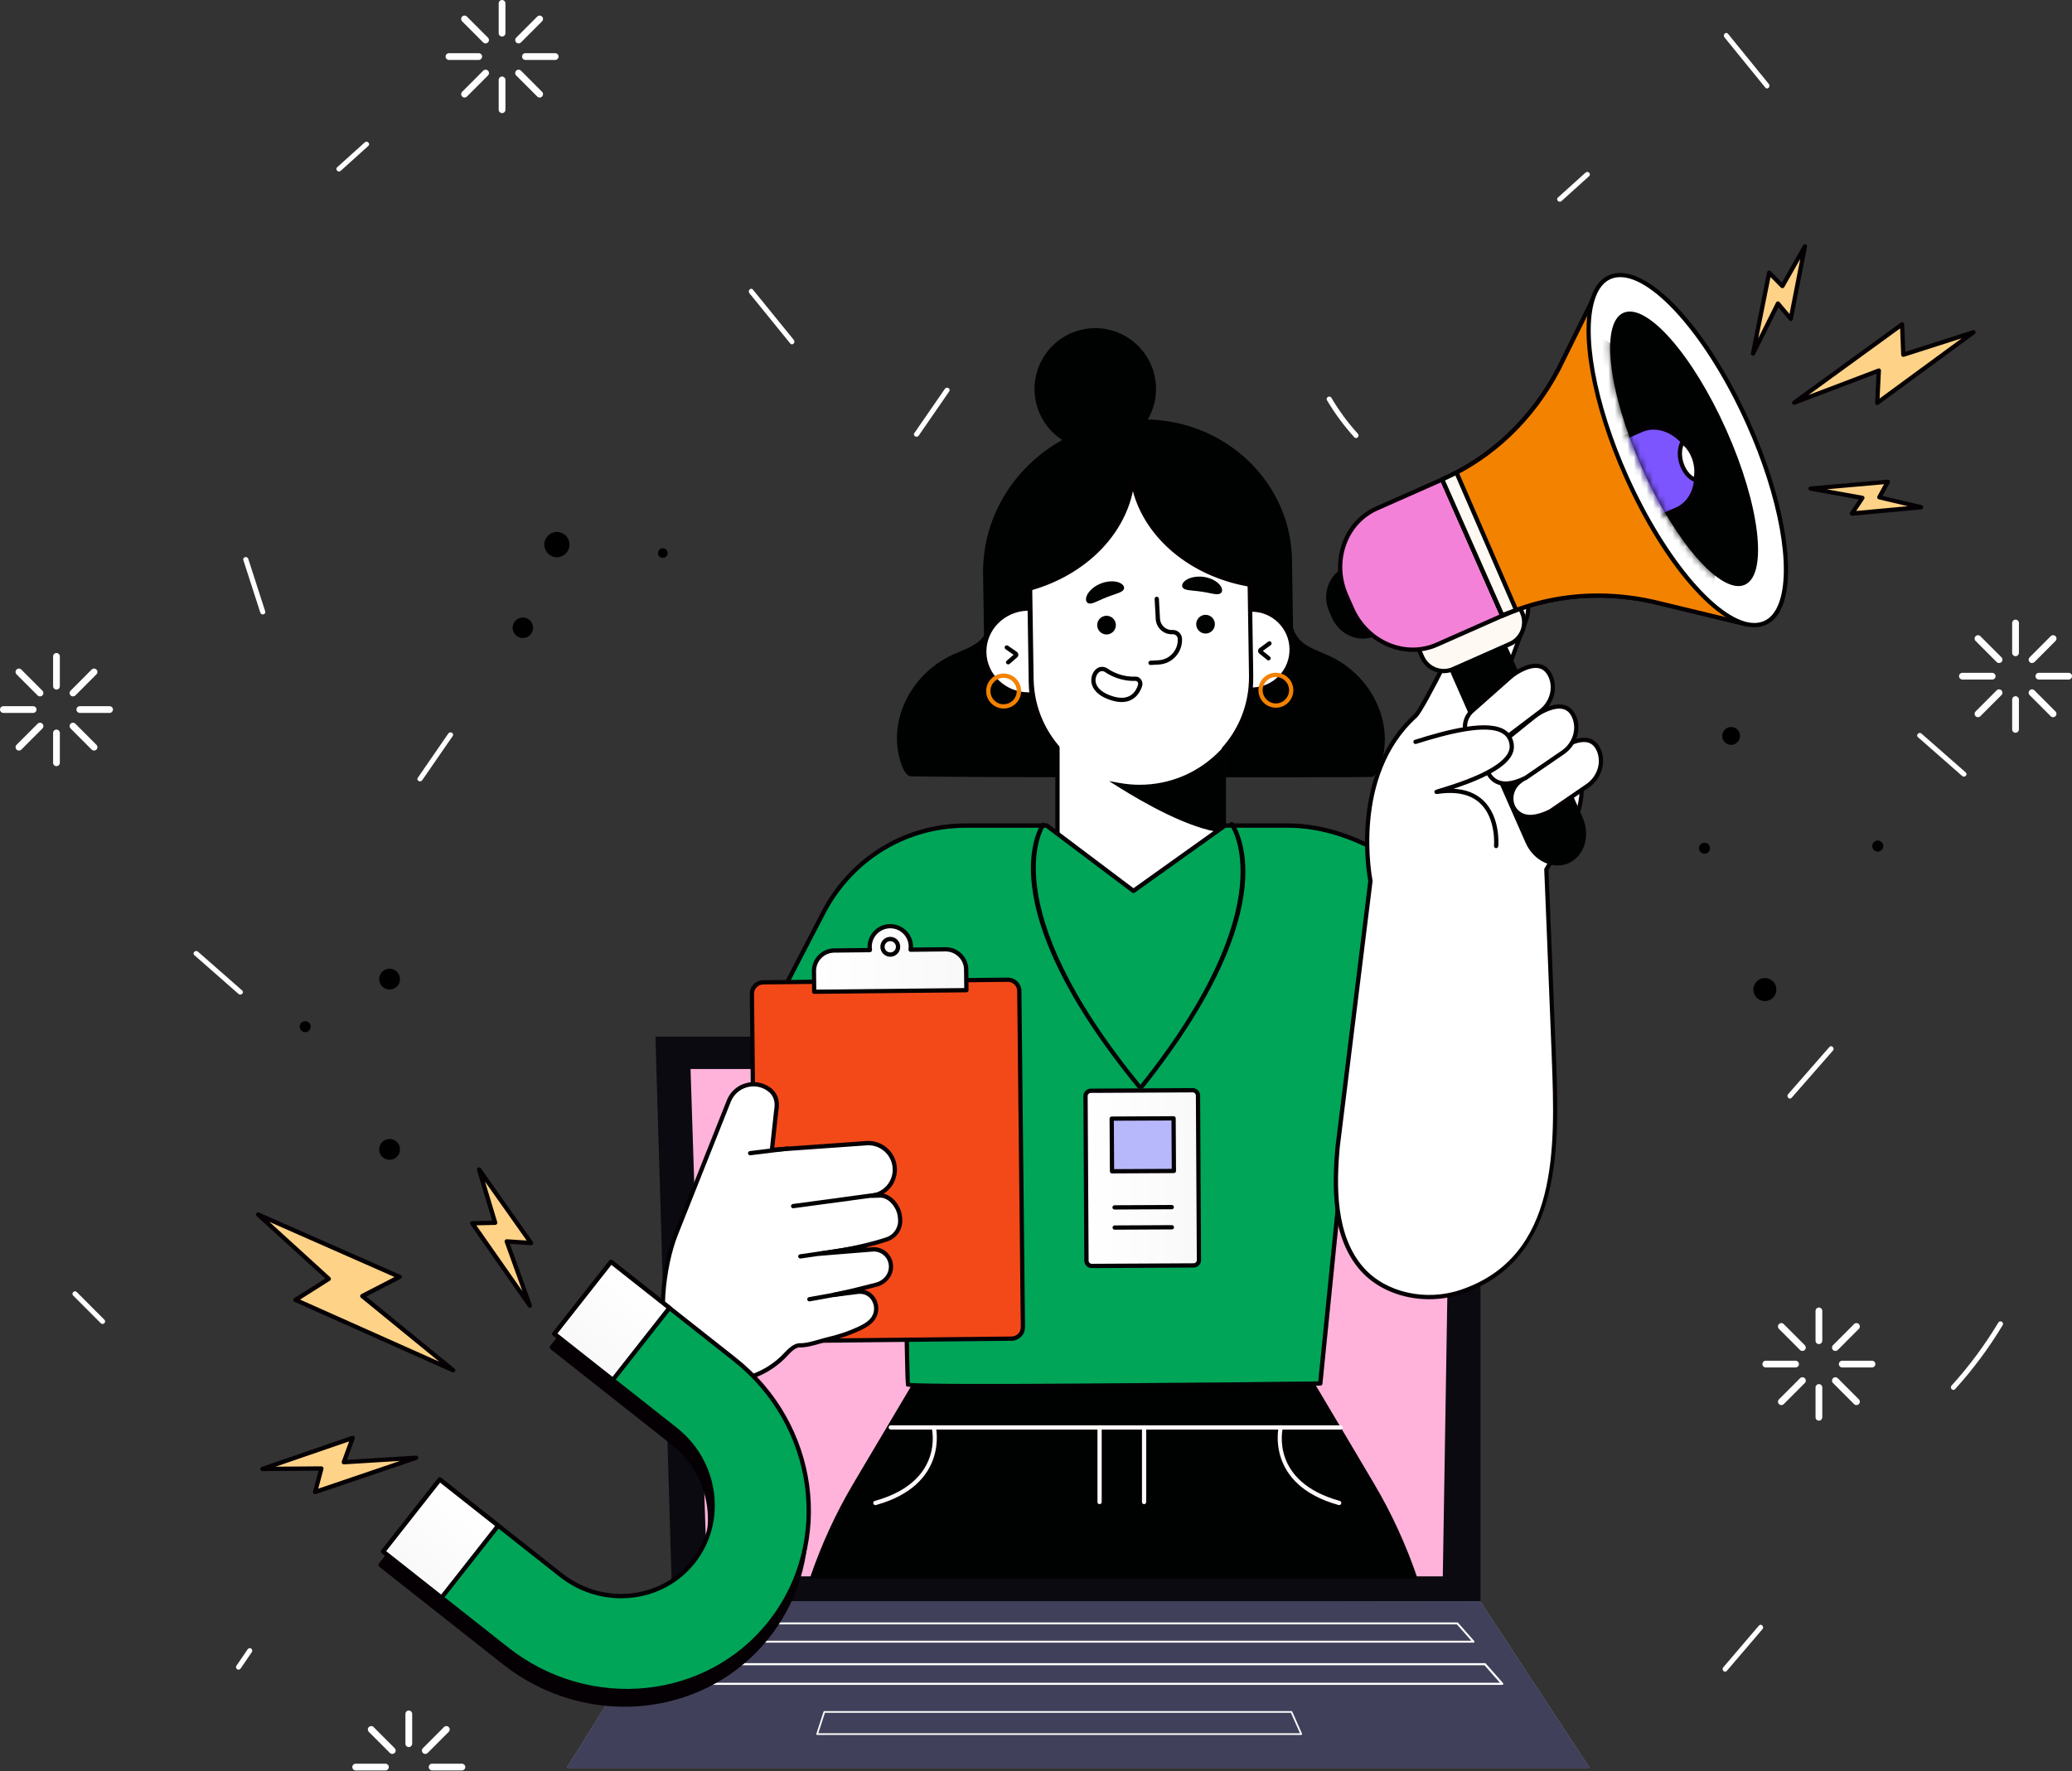 <svg width="324" height="277" viewBox="0 0 324 277" fill="none" xmlns="http://www.w3.org/2000/svg">
<rect x="0" y="0" width="324" height="277" fill="#333333" stroke="none"/>
<g clip-path="url(#clip0_307_98)">
<path d="M63.925 273.216C63.636 273.216 63.397 272.982 63.397 272.687V268.025C63.397 267.736 63.631 267.496 63.925 267.496C64.213 267.496 64.453 267.73 64.453 268.025V272.687C64.447 272.982 64.213 273.216 63.925 273.216Z" fill="white"/>
<path d="M72.226 276.87H67.572C67.283 276.87 67.044 276.635 67.044 276.341C67.044 276.052 67.278 275.812 67.572 275.812H72.226C72.515 275.812 72.754 276.046 72.754 276.341C72.754 276.635 72.515 276.87 72.226 276.87Z" fill="white"/>
<path d="M60.272 276.87H55.618C55.329 276.87 55.09 276.635 55.09 276.341C55.09 276.052 55.324 275.812 55.618 275.812H60.272C60.56 275.812 60.8 276.046 60.8 276.341C60.8 276.635 60.56 276.87 60.272 276.87Z" fill="white"/>
<path d="M66.499 274.285C66.363 274.285 66.233 274.236 66.129 274.132C65.922 273.925 65.922 273.592 66.129 273.385L69.423 270.086C69.629 269.879 69.962 269.879 70.168 270.086C70.375 270.293 70.375 270.626 70.168 270.833L66.875 274.132C66.772 274.236 66.635 274.285 66.499 274.285Z" fill="white"/>
<path d="M61.339 274.285C61.203 274.285 61.072 274.236 60.969 274.132L57.675 270.833C57.468 270.626 57.468 270.293 57.675 270.086C57.882 269.879 58.214 269.879 58.421 270.086L61.715 273.385C61.921 273.592 61.921 273.925 61.715 274.132C61.611 274.236 61.475 274.285 61.339 274.285Z" fill="white"/>
<path d="M8.83 107.838C8.541 107.838 8.302 107.604 8.302 107.309V102.647C8.302 102.358 8.536 102.118 8.83 102.118C9.118 102.118 9.358 102.352 9.358 102.647V107.309C9.358 107.604 9.123 107.838 8.83 107.838Z" fill="white"/>
<path d="M8.83 119.813C8.541 119.813 8.302 119.578 8.302 119.284V114.622C8.302 114.333 8.536 114.093 8.83 114.093C9.118 114.093 9.358 114.327 9.358 114.622V119.284C9.358 119.578 9.123 119.813 8.83 119.813Z" fill="white"/>
<path d="M17.137 111.492H12.482C12.194 111.492 11.954 111.257 11.954 110.963C11.954 110.674 12.188 110.434 12.482 110.434H17.137C17.425 110.434 17.665 110.668 17.665 110.963C17.659 111.257 17.425 111.492 17.137 111.492Z" fill="white"/>
<path d="M5.182 111.492H0.528C0.24 111.492 0 111.257 0 110.963C0 110.674 0.234 110.434 0.528 110.434H5.182C5.471 110.434 5.71 110.668 5.71 110.963C5.705 111.257 5.471 111.492 5.182 111.492Z" fill="white"/>
<path d="M2.961 117.375C2.825 117.375 2.695 117.326 2.591 117.223C2.384 117.015 2.384 116.683 2.591 116.476L5.885 113.177C6.091 112.969 6.423 112.969 6.63 113.177C6.837 113.384 6.837 113.716 6.63 113.924L3.337 117.223C3.228 117.326 3.092 117.375 2.961 117.375Z" fill="white"/>
<path d="M11.41 108.907C11.274 108.907 11.143 108.858 11.04 108.754C10.833 108.547 10.833 108.214 11.04 108.007L14.333 104.708C14.54 104.501 14.872 104.501 15.079 104.708C15.286 104.915 15.286 105.248 15.079 105.455L11.785 108.754C11.682 108.858 11.546 108.907 11.41 108.907Z" fill="white"/>
<path d="M6.249 108.907C6.113 108.907 5.983 108.858 5.879 108.754L2.586 105.455C2.379 105.248 2.379 104.915 2.586 104.708C2.793 104.501 3.125 104.501 3.331 104.708L6.625 108.007C6.832 108.214 6.832 108.547 6.625 108.754C6.521 108.858 6.385 108.907 6.249 108.907Z" fill="white"/>
<path d="M14.703 117.375C14.567 117.375 14.437 117.326 14.333 117.223L11.04 113.924C10.833 113.716 10.833 113.384 11.04 113.177C11.246 112.969 11.579 112.969 11.785 113.177L15.079 116.476C15.286 116.683 15.286 117.015 15.079 117.223C14.97 117.326 14.834 117.375 14.703 117.375Z" fill="white"/>
<path d="M78.508 5.715C78.22 5.715 77.98 5.48 77.98 5.186V0.529C77.98 0.24 78.214 0 78.508 0C78.797 0 79.036 0.234 79.036 0.529V5.191C79.036 5.48 78.802 5.715 78.508 5.715Z" fill="white"/>
<path d="M78.508 17.689C78.22 17.689 77.98 17.455 77.98 17.16V12.498C77.98 12.209 78.214 11.969 78.508 11.969C78.797 11.969 79.036 12.204 79.036 12.498V17.16C79.036 17.455 78.802 17.689 78.508 17.689Z" fill="white"/>
<path d="M86.815 9.374H82.161C81.872 9.374 81.633 9.139 81.633 8.845C81.633 8.556 81.867 8.316 82.161 8.316H86.815C87.104 8.316 87.343 8.55 87.343 8.845C87.338 9.134 87.104 9.374 86.815 9.374Z" fill="white"/>
<path d="M74.861 9.374H70.207C69.918 9.374 69.679 9.139 69.679 8.845C69.679 8.556 69.913 8.316 70.207 8.316H74.861C75.149 8.316 75.389 8.55 75.389 8.845C75.383 9.134 75.149 9.374 74.861 9.374Z" fill="white"/>
<path d="M72.64 15.252C72.504 15.252 72.373 15.203 72.27 15.099C72.063 14.892 72.063 14.559 72.27 14.352L75.563 11.053C75.77 10.846 76.102 10.846 76.309 11.053C76.516 11.26 76.516 11.593 76.309 11.8L73.016 15.099C72.907 15.203 72.771 15.252 72.64 15.252Z" fill="white"/>
<path d="M81.088 6.789C80.952 6.789 80.822 6.74 80.718 6.636C80.511 6.429 80.511 6.096 80.718 5.889L84.012 2.59C84.219 2.383 84.551 2.383 84.757 2.59C84.964 2.797 84.964 3.13 84.757 3.337L81.464 6.636C81.361 6.734 81.225 6.789 81.088 6.789Z" fill="white"/>
<path d="M75.928 6.789C75.792 6.789 75.661 6.74 75.558 6.636L72.264 3.337C72.057 3.13 72.057 2.797 72.264 2.59C72.471 2.383 72.803 2.383 73.01 2.59L76.303 5.889C76.51 6.096 76.51 6.429 76.303 6.636C76.2 6.734 76.064 6.789 75.928 6.789Z" fill="white"/>
<path d="M84.382 15.252C84.246 15.252 84.115 15.203 84.012 15.099L80.718 11.8C80.511 11.593 80.511 11.26 80.718 11.053C80.925 10.846 81.257 10.846 81.464 11.053L84.757 14.352C84.964 14.559 84.964 14.892 84.757 15.099C84.649 15.203 84.518 15.252 84.382 15.252Z" fill="white"/>
<path d="M284.425 210.196C284.136 210.196 283.897 209.961 283.897 209.667V205.005C283.897 204.716 284.131 204.476 284.425 204.476C284.713 204.476 284.953 204.71 284.953 205.005V209.667C284.947 209.956 284.713 210.196 284.425 210.196Z" fill="white"/>
<path d="M284.425 222.171C284.136 222.171 283.897 221.936 283.897 221.642V216.979C283.897 216.69 284.131 216.45 284.425 216.45C284.713 216.45 284.953 216.685 284.953 216.979V221.642C284.947 221.931 284.713 222.171 284.425 222.171Z" fill="white"/>
<path d="M292.726 213.849H288.072C287.783 213.849 287.544 213.615 287.544 213.32C287.544 213.031 287.778 212.792 288.072 212.792H292.726C293.015 212.792 293.254 213.026 293.254 213.32C293.254 213.615 293.015 213.849 292.726 213.849Z" fill="white"/>
<path d="M280.772 213.849H276.118C275.829 213.849 275.59 213.615 275.59 213.32C275.59 213.031 275.824 212.792 276.118 212.792H280.772C281.061 212.792 281.3 213.026 281.3 213.32C281.3 213.615 281.061 213.849 280.772 213.849Z" fill="white"/>
<path d="M278.551 219.733C278.415 219.733 278.284 219.684 278.181 219.581C277.974 219.373 277.974 219.041 278.181 218.833L281.474 215.534C281.681 215.327 282.013 215.327 282.22 215.534C282.427 215.742 282.427 216.074 282.22 216.281L278.927 219.581C278.818 219.679 278.687 219.733 278.551 219.733Z" fill="white"/>
<path d="M287 211.265C286.863 211.265 286.733 211.216 286.629 211.112C286.423 210.905 286.423 210.572 286.629 210.365L289.923 207.066C290.13 206.859 290.462 206.859 290.669 207.066C290.875 207.273 290.875 207.606 290.669 207.813L287.375 211.112C287.272 211.216 287.136 211.265 287 211.265Z" fill="white"/>
<path d="M281.839 211.265C281.703 211.265 281.572 211.216 281.469 211.112L278.175 207.813C277.969 207.606 277.969 207.273 278.175 207.066C278.382 206.859 278.714 206.859 278.921 207.066L282.215 210.365C282.421 210.572 282.421 210.905 282.215 211.112C282.111 211.216 281.975 211.265 281.839 211.265Z" fill="white"/>
<path d="M290.293 219.733C290.157 219.733 290.026 219.684 289.923 219.581L286.629 216.281C286.423 216.074 286.423 215.742 286.629 215.534C286.836 215.327 287.168 215.327 287.375 215.534L290.669 218.833C290.875 219.041 290.875 219.373 290.669 219.581C290.565 219.679 290.429 219.733 290.293 219.733Z" fill="white"/>
<path d="M315.17 102.62C314.882 102.62 314.642 102.385 314.642 102.091V97.428C314.642 97.139 314.877 96.899 315.17 96.899C315.459 96.899 315.699 97.134 315.699 97.428V102.091C315.693 102.385 315.459 102.62 315.17 102.62Z" fill="white"/>
<path d="M315.17 114.594C314.882 114.594 314.642 114.36 314.642 114.065V109.403C314.642 109.114 314.877 108.874 315.17 108.874C315.459 108.874 315.699 109.109 315.699 109.403V114.065C315.693 114.36 315.459 114.594 315.17 114.594Z" fill="white"/>
<path d="M323.472 106.273H318.818C318.529 106.273 318.29 106.039 318.29 105.744C318.29 105.455 318.524 105.215 318.818 105.215H323.472C323.761 105.215 324 105.45 324 105.744C324 106.039 323.761 106.273 323.472 106.273Z" fill="white"/>
<path d="M311.518 106.273H306.863C306.575 106.273 306.335 106.039 306.335 105.744C306.335 105.455 306.57 105.215 306.863 105.215H311.518C311.806 105.215 312.046 105.45 312.046 105.744C312.046 106.039 311.812 106.273 311.518 106.273Z" fill="white"/>
<path d="M309.297 112.157C309.161 112.157 309.03 112.108 308.927 112.004C308.72 111.797 308.72 111.464 308.927 111.257L312.22 107.958C312.427 107.751 312.759 107.751 312.966 107.958C313.173 108.165 313.173 108.498 312.966 108.705L309.672 112.004C309.564 112.108 309.433 112.157 309.297 112.157Z" fill="white"/>
<path d="M317.751 103.688C317.615 103.688 317.484 103.639 317.381 103.536C317.174 103.328 317.174 102.996 317.381 102.789L320.674 99.49C320.881 99.282 321.213 99.282 321.42 99.49C321.627 99.697 321.627 100.029 321.42 100.237L318.126 103.536C318.018 103.639 317.881 103.688 317.751 103.688Z" fill="white"/>
<path d="M312.59 103.688C312.454 103.688 312.323 103.639 312.22 103.536L308.927 100.237C308.72 100.029 308.72 99.697 308.927 99.49C309.133 99.282 309.466 99.282 309.672 99.49L312.966 102.789C313.173 102.996 313.173 103.328 312.966 103.536C312.857 103.639 312.721 103.688 312.59 103.688Z" fill="white"/>
<path d="M321.039 112.157C320.903 112.157 320.772 112.108 320.669 112.004L317.375 108.705C317.168 108.498 317.168 108.165 317.375 107.958C317.582 107.751 317.914 107.751 318.121 107.958L321.414 111.257C321.621 111.464 321.621 111.797 321.414 112.004C321.311 112.108 321.175 112.157 321.039 112.157Z" fill="white"/>
<path d="M105.128 250.908L102.493 162.112H231.507V250.466L105.318 250.744" fill="#0B0A10"/>
<path d="M225.612 246.513H110.555L107.98 167.172H226.896L225.612 246.513Z" fill="#FFB3DA"/>
<path d="M88.617 276.461H248.567L231.507 250.466H104.904L88.617 276.461Z" fill="#B7B8FB"/>
<path opacity="0.68" d="M88.617 276.461H248.567L231.507 250.466H104.904L88.617 276.461Z" fill="#0B0A10"/>
<path d="M107.098 253.874H227.887L230.407 256.732H104.687L107.098 253.874Z" stroke="white" stroke-width="0.306" stroke-miterlimit="10" stroke-linecap="round" stroke-linejoin="round"/>
<path d="M102.776 260.254H232.204L234.909 263.319H100.794L102.776 260.254Z" stroke="white" stroke-width="0.328" stroke-miterlimit="10" stroke-linecap="round" stroke-linejoin="round"/>
<path d="M128.9 267.719H201.948L203.478 271.182H127.778L128.9 267.719Z" stroke="white" stroke-width="0.262" stroke-miterlimit="10" stroke-linecap="round" stroke-linejoin="round"/>
<path d="M207.724 102.505C206.189 101.813 204.469 101.289 203.342 100.155C202.765 99.571 202.411 98.906 202.193 98.192L202.03 87.537C201.845 75.529 191.839 65.888 179.482 65.599C180.337 64.127 180.816 62.409 180.767 60.577C180.625 55.326 176.265 51.182 171.017 51.318C165.775 51.46 161.638 55.828 161.774 61.084C161.861 64.334 163.565 67.153 166.091 68.806C158.584 72.999 153.587 80.862 153.723 89.805L153.87 99.424C153.728 99.62 153.576 99.817 153.396 99.997C152.269 101.136 150.555 101.665 149.025 102.363C142.15 105.499 138.59 113.209 141.012 119.704C141.246 120.336 141.562 120.991 142.188 121.372C142.58 121.612 214.447 121.607 214.637 121.487C215.258 121.1 215.574 120.445 215.808 119.813C218.197 113.307 214.61 105.613 207.724 102.505Z" fill="#000201"/>
<path d="M160.751 95.165L161.017 95.16L161.192 106.638C161.202 107.304 161.251 107.953 161.333 108.596L160.958 108.602C157.125 108.661 153.973 105.701 153.913 101.987C153.859 98.279 156.918 95.225 160.751 95.165Z" fill="white"/>
<path d="M160.849 108.94C156.891 108.94 153.641 105.848 153.581 101.998C153.522 98.11 156.739 94.893 160.751 94.833L161.017 94.827C161.219 94.849 161.355 94.975 161.355 95.154L161.529 106.633C161.54 107.255 161.584 107.898 161.665 108.558C161.676 108.651 161.649 108.749 161.584 108.82C161.524 108.891 161.431 108.934 161.339 108.934L160.963 108.94C160.925 108.94 160.887 108.94 160.849 108.94ZM160.691 95.503C157.076 95.596 154.197 98.486 154.246 101.987C154.3 105.471 157.25 108.269 160.843 108.269C160.876 108.269 160.914 108.269 160.947 108.269H160.958C160.898 107.718 160.865 107.173 160.86 106.644L160.691 95.503Z" fill="#050004"/>
<path d="M195.389 95.334L195.628 95.329C199.079 95.274 201.915 98.034 201.97 101.491C202.024 104.948 199.27 107.789 195.819 107.844L195.481 107.849C195.536 107.249 195.563 106.638 195.552 106.022L195.389 95.334Z" fill="white"/>
<path d="M195.481 108.182C195.389 108.182 195.301 108.143 195.236 108.072C195.171 108.002 195.138 107.909 195.149 107.816C195.203 107.205 195.225 106.6 195.22 106.022L195.057 95.334C195.057 95.247 195.089 95.16 195.149 95.094C195.209 95.029 195.296 94.996 195.383 94.991L195.623 94.985C195.655 94.985 195.693 94.985 195.726 94.985C197.446 94.985 199.068 95.645 200.304 96.845C201.567 98.072 202.275 99.713 202.302 101.474C202.329 103.236 201.671 104.899 200.446 106.164C199.221 107.429 197.582 108.138 195.824 108.165L195.481 108.182C195.487 108.182 195.487 108.182 195.481 108.182ZM195.732 95.667L195.889 106.017C195.895 106.502 195.884 106.998 195.846 107.511C197.414 107.478 198.878 106.84 199.972 105.711C201.072 104.577 201.665 103.078 201.638 101.496C201.616 99.915 200.979 98.437 199.841 97.336C198.731 96.256 197.272 95.667 195.732 95.667Z" fill="#050004"/>
<path d="M195.639 105.673L195.476 95.105L195.432 92.155C195.427 91.91 195.416 91.67 195.405 91.425C185.835 89.789 178.627 83.387 177.185 75.442C177.141 75.447 177.092 75.447 177.049 75.453C176.074 83.065 169.836 89.56 161.094 92.024C161.088 92.243 161.083 92.461 161.088 92.679L161.132 95.629L161.295 106.197C161.306 106.807 161.349 107.407 161.42 108.002C161.834 111.382 163.249 114.442 165.356 116.906V145.845H191.376V117.135C193.706 114.502 195.236 111.164 195.574 107.484C195.623 106.884 195.65 106.284 195.639 105.673Z" fill="white"/>
<path d="M191.371 146.178H165.35C165.165 146.178 165.018 146.031 165.018 145.845V117.032C162.846 114.453 161.491 111.35 161.083 108.045C161.006 107.424 160.963 106.808 160.952 106.208L160.745 92.69C160.74 92.466 160.745 92.243 160.751 92.019C160.756 91.872 160.854 91.746 160.996 91.703C169.586 89.282 175.753 82.885 176.711 75.409C176.733 75.251 176.864 75.126 177.022 75.12L177.092 75.115C177.267 75.104 177.479 75.219 177.506 75.382C178.927 83.191 186.14 89.505 195.454 91.098C195.606 91.125 195.721 91.25 195.731 91.408C195.748 91.654 195.759 91.905 195.764 92.156L195.971 105.673C195.982 106.262 195.955 106.884 195.9 107.517C195.568 111.132 194.12 114.502 191.703 117.266V145.851C191.709 146.031 191.556 146.178 191.371 146.178ZM165.688 145.507H191.039V117.13C191.039 117.048 191.072 116.972 191.121 116.907C193.489 114.229 194.915 110.957 195.236 107.446C195.291 106.84 195.312 106.241 195.307 105.673L195.1 92.156C195.1 92.003 195.095 91.856 195.084 91.703C186.145 90.083 179.128 84.21 177.152 76.816C175.661 83.911 169.635 89.876 161.42 92.27C161.42 92.401 161.415 92.532 161.42 92.668L161.627 106.186C161.638 106.759 161.676 107.353 161.752 107.953C162.144 111.17 163.478 114.185 165.612 116.683C165.661 116.743 165.693 116.819 165.693 116.901V145.507H165.688Z" fill="#050004"/>
<path d="M175.046 122.774C178.562 124.988 186.009 129.317 191.191 129.874V117.424C187.931 120.892 183.315 123.057 178.181 123.057C177.109 123.057 176.064 122.954 175.046 122.774Z" fill="#000201"/>
<path d="M191.524 130.244L191.153 130.206C185.993 129.65 178.731 125.489 174.866 123.057L173.418 122.147L175.1 122.447C176.145 122.632 177.185 122.725 178.181 122.725C183.059 122.725 187.593 120.762 190.946 117.195L191.524 116.585V130.244ZM176.559 123.314C180.44 125.664 186.401 128.876 190.859 129.497V118.242C187.441 121.574 182.972 123.395 178.181 123.395C177.648 123.39 177.109 123.363 176.559 123.314Z" fill="#000201"/>
<path d="M198.361 103.279C198.285 103.279 198.214 103.258 198.154 103.203L196.929 102.216C196.798 102.107 196.722 101.949 196.728 101.78C196.733 101.611 196.809 101.453 196.951 101.349L198.306 100.346C198.453 100.237 198.666 100.269 198.774 100.417C198.883 100.564 198.851 100.776 198.704 100.886L197.473 101.796L198.573 102.685C198.715 102.8 198.742 103.012 198.622 103.154C198.557 103.236 198.459 103.279 198.361 103.279Z" fill="#000201"/>
<path d="M157.642 103.901C157.55 103.901 157.457 103.863 157.386 103.787C157.267 103.645 157.283 103.438 157.425 103.318L158.497 102.396L157.239 101.524C157.087 101.42 157.049 101.207 157.158 101.06C157.261 100.907 157.468 100.869 157.621 100.978L159.003 101.943C159.145 102.042 159.226 102.194 159.237 102.369C159.243 102.538 159.177 102.701 159.047 102.81L157.855 103.836C157.8 103.874 157.719 103.901 157.642 103.901Z" fill="#000201"/>
<path d="M174.49 97.734C174.501 98.541 173.859 99.206 173.053 99.222C172.248 99.233 171.583 98.59 171.567 97.783C171.556 96.976 172.199 96.31 173.004 96.294C173.81 96.283 174.474 96.927 174.49 97.734Z" fill="#000201"/>
<path d="M189.972 97.592C189.983 98.399 189.341 99.064 188.535 99.075C187.729 99.086 187.065 98.443 187.049 97.635C187.038 96.829 187.68 96.163 188.486 96.147C189.297 96.136 189.961 96.785 189.972 97.592Z" fill="#000201"/>
<path d="M190.653 92.88C190.244 92.99 189.754 92.87 189.275 92.777C188.791 92.673 188.306 92.586 187.882 92.526C187.457 92.461 186.962 92.406 186.472 92.362C185.987 92.308 185.481 92.281 185.127 92.063C184.784 91.855 184.703 91.386 185.214 90.907C185.699 90.438 186.847 90.018 188.257 90.219C189.667 90.432 190.625 91.163 190.936 91.752C191.273 92.362 191.05 92.782 190.653 92.88Z" fill="#000201"/>
<path d="M170.408 94.386C170.832 94.397 171.279 94.168 171.725 93.971C172.171 93.764 172.623 93.568 173.026 93.409C173.429 93.251 173.892 93.082 174.36 92.93C174.822 92.766 175.307 92.624 175.601 92.33C175.889 92.046 175.862 91.577 175.253 91.223C174.675 90.874 173.462 90.727 172.133 91.25C170.811 91.779 170.043 92.712 169.869 93.355C169.689 94.02 170.005 94.375 170.408 94.386Z" fill="#000201"/>
<path d="M179.907 103.994C179.733 103.994 179.586 103.857 179.575 103.677C179.564 103.492 179.705 103.334 179.891 103.323L181.164 103.252C182.917 103.154 184.262 101.643 184.164 99.893C184.153 99.691 184.066 99.506 183.913 99.375C183.761 99.239 183.56 99.179 183.369 99.184C181.986 99.271 180.8 98.203 180.723 96.818L180.549 93.671C180.538 93.486 180.68 93.328 180.865 93.317C181.072 93.317 181.208 93.448 181.219 93.633L181.393 96.779C181.453 97.794 182.335 98.579 183.331 98.519C183.701 98.492 184.077 98.623 184.36 98.879C184.643 99.13 184.812 99.479 184.833 99.86C184.953 101.982 183.325 103.808 181.208 103.923L179.934 103.994C179.918 103.994 179.912 103.994 179.907 103.994Z" fill="#000201"/>
<path d="M171.616 104.888C171.997 104.544 172.563 104.534 172.988 104.823C173.755 105.346 175.394 106.235 177.544 106.148C178.072 106.126 178.426 106.693 178.274 107.2C177.936 108.312 176.853 110.106 173.93 109.218C170.369 108.138 170.625 105.782 171.616 104.888Z" fill="white"/>
<path d="M175.389 109.79C174.931 109.79 174.42 109.714 173.832 109.534C171.453 108.814 170.843 107.565 170.696 106.884C170.517 106.06 170.789 105.177 171.393 104.637C171.883 104.201 172.612 104.163 173.178 104.544C173.924 105.057 175.492 105.897 177.533 105.81C177.887 105.793 178.187 105.946 178.399 106.224C178.633 106.529 178.709 106.927 178.595 107.293C178.393 107.953 177.626 109.79 175.389 109.79ZM172.335 104.953C172.155 104.953 171.975 105.013 171.839 105.139C171.513 105.433 171.192 106.028 171.349 106.742C171.556 107.669 172.503 108.432 174.028 108.896C176.717 109.714 177.642 108.122 177.953 107.096C178.002 106.938 177.969 106.764 177.865 106.633C177.816 106.573 177.718 106.475 177.555 106.48C175.329 106.568 173.614 105.657 172.797 105.101C172.656 105.002 172.493 104.953 172.335 104.953Z" fill="#000201"/>
<path d="M199.509 110.674C198.023 110.674 196.804 109.474 196.782 107.98C196.76 106.469 197.963 105.226 199.471 105.204C199.488 105.204 199.499 105.204 199.515 105.204C201.001 105.204 202.22 106.404 202.242 107.898C202.264 109.409 201.055 110.652 199.553 110.674C199.537 110.674 199.526 110.674 199.509 110.674ZM199.509 105.87C199.499 105.87 199.488 105.87 199.477 105.87C198.339 105.886 197.43 106.829 197.446 107.969C197.463 109.098 198.383 110.003 199.509 110.003C199.52 110.003 199.531 110.003 199.542 110.003C200.68 109.987 201.589 109.043 201.573 107.904C201.556 106.775 200.631 105.87 199.509 105.87Z" fill="#F38200"/>
<path d="M156.935 110.799C156.222 110.799 155.547 110.526 155.035 110.025C154.512 109.518 154.218 108.836 154.207 108.105C154.186 106.6 155.389 105.352 156.897 105.33C156.913 105.33 156.924 105.33 156.94 105.33C158.426 105.33 159.646 106.529 159.667 108.023C159.678 108.754 159.406 109.447 158.9 109.97C158.394 110.494 157.713 110.788 156.984 110.799C156.962 110.799 156.946 110.799 156.935 110.799ZM156.935 106C156.924 106 156.913 106 156.902 106C155.764 106.017 154.855 106.96 154.872 108.1C154.882 108.651 155.1 109.169 155.498 109.55C155.895 109.932 156.418 110.161 156.962 110.134C157.512 110.123 158.029 109.905 158.41 109.507C158.791 109.109 158.998 108.591 158.992 108.034C158.982 106.906 158.056 106 156.935 106Z" fill="#F38200"/>
<path d="M210.544 224.728L206.417 217.776L203.456 212.786L174.392 212.639L144.839 212.786L141.877 217.776L137.751 224.728L133.434 232.008C130.664 236.681 128.388 241.66 126.624 246.851H221.665C219.901 241.66 217.626 236.681 214.855 232.008L210.544 224.728Z" fill="#000201"/>
<path d="M209.656 223.556H139.286C139.101 223.556 138.954 223.409 138.954 223.223C138.954 223.038 139.101 222.891 139.286 222.891H209.656C209.841 222.891 209.988 223.038 209.988 223.223C209.988 223.403 209.841 223.556 209.656 223.556Z" fill="#FFF8F8"/>
<path d="M171.943 235.225C171.758 235.225 171.611 235.078 171.611 234.893V223.223C171.611 223.038 171.758 222.891 171.943 222.891C172.128 222.891 172.275 223.038 172.275 223.223V234.893C172.28 235.072 172.128 235.225 171.943 235.225Z" fill="#FFF8F8"/>
<path d="M178.9 235.225C178.715 235.225 178.568 235.078 178.568 234.893V223.223C178.568 223.038 178.715 222.891 178.9 222.891C179.085 222.891 179.232 223.038 179.232 223.223V234.893C179.232 235.072 179.085 235.225 178.9 235.225Z" fill="#FFF8F8"/>
<path d="M136.88 235.373C136.733 235.373 136.603 235.274 136.559 235.127C136.51 234.947 136.613 234.767 136.793 234.718C147.604 231.719 145.775 223.643 145.688 223.305C145.644 223.125 145.753 222.945 145.933 222.902C146.113 222.858 146.292 222.967 146.336 223.147C146.358 223.24 148.421 232.188 136.967 235.367C136.94 235.367 136.913 235.373 136.88 235.373Z" fill="#FFF8F8"/>
<path d="M209.406 235.372C209.379 235.372 209.346 235.367 209.319 235.361C197.865 232.182 199.928 223.234 199.95 223.141C199.994 222.961 200.179 222.852 200.353 222.896C200.533 222.94 200.642 223.12 200.598 223.299C200.516 223.643 198.682 231.713 209.493 234.713C209.673 234.762 209.776 234.947 209.727 235.122C209.683 235.274 209.553 235.372 209.406 235.372Z" fill="#FFF8F8"/>
<path d="M141.349 183.482C140.56 182.075 125.307 170.449 119.591 166.114C118.355 165.176 117.974 163.48 118.688 162.101L128.731 142.743C132.787 134.923 140.495 129.835 149.058 129.181C149.678 129.132 150.31 129.105 150.936 129.105H163.663L177.228 139.324L191.545 129.105H201.431C202.062 129.105 202.688 129.132 203.309 129.181C210.141 129.705 217.56 133.402 222.432 138.184C225.372 141.069 240.364 158.24 240.364 158.24L210.108 179.823L206.434 216.352C206.434 216.352 142.819 217.127 141.926 216.51C141.888 216.478 141.349 183.482 141.349 183.482Z" fill="#00A558"/>
<path d="M156.575 217.083C148.143 217.083 142.068 217.007 141.752 216.789C141.562 216.658 141.562 216.658 141.023 183.58C140.206 182.457 131.981 175.919 119.395 166.381C118.023 165.345 117.604 163.48 118.399 161.948L128.443 142.59C132.558 134.656 140.261 129.519 149.041 128.848C149.722 128.794 150.348 128.772 150.947 128.772H163.674C163.745 128.772 163.815 128.794 163.875 128.838L177.245 138.909L191.36 128.832C191.415 128.794 191.485 128.772 191.556 128.772H201.442C202.041 128.772 202.667 128.799 203.347 128.848C209.972 129.356 217.56 132.927 222.677 137.944C225.595 140.807 240.478 157.847 240.631 158.022C240.69 158.093 240.723 158.185 240.712 158.278C240.701 158.371 240.652 158.458 240.576 158.513L210.446 180.008L206.787 216.391C206.771 216.56 206.63 216.69 206.461 216.69C196.684 216.81 172.454 217.083 156.575 217.083ZM142.259 216.265C145.34 216.663 188.889 216.238 206.145 216.031L209.792 179.796C209.803 179.697 209.852 179.61 209.928 179.556L239.885 158.185C237.936 155.955 224.904 141.069 222.209 138.424C217.196 133.505 209.771 130.01 203.293 129.514C202.629 129.465 202.019 129.437 201.436 129.437H191.66L177.43 139.596C177.31 139.678 177.152 139.678 177.038 139.591L163.56 129.443H150.941C150.359 129.443 149.749 129.465 149.085 129.519C140.533 130.174 133.037 135.174 129.025 142.901L118.982 162.259C118.339 163.497 118.677 165.007 119.787 165.847C127.61 171.774 140.854 181.922 141.638 183.313C141.665 183.362 141.682 183.416 141.682 183.471C141.856 194.126 142.188 213.948 142.259 216.265Z" fill="#050004"/>
<g opacity="0.24">
<path d="M156.575 217.083C148.143 217.083 142.068 217.007 141.752 216.789C141.562 216.658 141.562 216.658 141.023 183.58C140.206 182.457 131.981 175.919 119.395 166.381C118.023 165.345 117.604 163.48 118.399 161.948L128.443 142.59C132.558 134.656 140.261 129.519 149.041 128.848C149.722 128.794 150.348 128.772 150.947 128.772H163.674C163.745 128.772 163.815 128.794 163.875 128.838L177.245 138.909L191.36 128.832C191.415 128.794 191.485 128.772 191.556 128.772H201.442C202.041 128.772 202.667 128.799 203.347 128.848C209.972 129.356 217.56 132.927 222.677 137.944C225.595 140.807 240.478 157.847 240.631 158.022C240.69 158.093 240.723 158.185 240.712 158.278C240.701 158.371 240.652 158.458 240.576 158.513L210.446 180.008L206.787 216.391C206.771 216.56 206.63 216.69 206.461 216.69C196.684 216.81 172.454 217.083 156.575 217.083ZM142.259 216.265C145.34 216.663 188.889 216.238 206.145 216.031L209.792 179.796C209.803 179.697 209.852 179.61 209.928 179.556L239.885 158.185C237.936 155.955 224.904 141.069 222.209 138.424C217.196 133.505 209.771 130.01 203.293 129.514C202.629 129.465 202.019 129.437 201.436 129.437H191.66L177.43 139.596C177.31 139.678 177.152 139.678 177.038 139.591L163.56 129.443H150.941C150.359 129.443 149.749 129.465 149.085 129.519C140.533 130.174 133.037 135.174 129.025 142.901L118.982 162.259C118.339 163.497 118.677 165.007 119.787 165.847C127.61 171.774 140.854 181.922 141.638 183.313C141.665 183.362 141.682 183.416 141.682 183.471C141.856 194.126 142.188 213.948 142.259 216.265Z" fill="#050004"/>
</g>
<path d="M178.143 170.253C178.045 170.253 177.953 170.209 177.887 170.133C154.371 141.396 162.482 129.296 162.841 128.794C162.95 128.647 163.157 128.608 163.304 128.718C163.456 128.827 163.489 129.034 163.385 129.181C163.304 129.301 155.263 141.428 178.404 169.708C178.519 169.849 178.502 170.062 178.361 170.177C178.295 170.231 178.219 170.253 178.143 170.253Z" fill="#000201"/>
<path d="M178.535 170.253C178.464 170.253 178.388 170.231 178.328 170.182C178.187 170.067 178.159 169.855 178.274 169.713C201.006 141.21 192.416 129.208 192.324 129.088C192.215 128.941 192.242 128.734 192.389 128.619C192.536 128.505 192.743 128.538 192.857 128.685C193.233 129.181 201.845 141.221 178.796 170.133C178.731 170.209 178.633 170.253 178.535 170.253Z" fill="#000201"/>
<path d="M186.809 197.889L170.571 197.97C170.201 197.97 169.896 197.67 169.891 197.3L169.744 171.256C169.744 170.88 170.043 170.58 170.413 170.575L186.651 170.493C187.022 170.493 187.326 170.793 187.332 171.164L187.479 197.207C187.484 197.583 187.18 197.889 186.809 197.889Z" fill="url(#paint0_linear_307_98)"/>
<path d="M170.718 198.308C170.081 198.308 169.558 197.79 169.553 197.152L169.406 171.414C169.401 170.771 169.923 170.247 170.56 170.242L186.494 170.16H186.499C187.136 170.16 187.659 170.678 187.664 171.316L187.811 197.054C187.816 197.698 187.294 198.221 186.657 198.227L170.718 198.308ZM186.505 170.831L170.571 170.913C170.299 170.913 170.076 171.136 170.081 171.409L170.228 197.147C170.228 197.42 170.451 197.638 170.723 197.638L186.657 197.556C186.929 197.556 187.152 197.332 187.147 197.06L187 171.322C187 171.049 186.777 170.831 186.505 170.831Z" fill="#050004"/>
<path d="M183.525 174.887L173.846 174.937L173.888 183.171L183.566 183.121L183.525 174.887Z" fill="#B7B8FB"/>
<path d="M173.886 183.504C173.701 183.504 173.554 183.356 173.554 183.171L173.505 174.937C173.505 174.85 173.538 174.763 173.603 174.703C173.663 174.637 173.75 174.604 173.837 174.604L183.516 174.555C183.701 174.555 183.848 174.703 183.848 174.888L183.897 183.122C183.897 183.209 183.864 183.296 183.799 183.356C183.739 183.422 183.652 183.455 183.565 183.455L173.886 183.504ZM174.175 175.264L174.218 182.833L183.227 182.789L183.184 175.226L174.175 175.264Z" fill="#050004"/>
<path d="M174.283 189.153C174.098 189.153 173.951 189.006 173.951 188.82C173.951 188.635 174.098 188.482 174.283 188.482L183.233 188.439C183.418 188.439 183.565 188.586 183.565 188.771C183.565 188.957 183.418 189.109 183.233 189.109L174.283 189.153Z" fill="#000201"/>
<path d="M174.3 192.305C174.115 192.305 173.968 192.157 173.968 191.972C173.968 191.787 174.115 191.634 174.3 191.634L183.249 191.59C183.434 191.59 183.581 191.738 183.581 191.923C183.581 192.108 183.434 192.261 183.249 192.261L174.3 192.305Z" fill="#000201"/>
<path d="M158.513 209.34L119.613 209.754C118.807 209.765 118.149 209.116 118.143 208.309L117.577 155.099C117.566 154.292 118.214 153.632 119.02 153.627L157.92 153.212C158.726 153.201 159.384 153.85 159.39 154.657L159.956 207.867C159.961 208.669 159.319 209.329 158.513 209.34Z" fill="#F34919"/>
<path d="M119.923 210.087C118.764 210.087 117.817 209.149 117.806 207.987L117.245 155.437C117.24 154.87 117.452 154.336 117.849 153.927C118.247 153.523 118.775 153.294 119.341 153.289L157.582 152.88C158.116 152.88 158.682 153.087 159.085 153.485C159.488 153.883 159.716 154.412 159.722 154.979L160.283 207.529C160.288 208.096 160.076 208.631 159.678 209.034C159.281 209.438 158.753 209.667 158.187 209.672L119.945 210.081C119.94 210.087 119.929 210.087 119.923 210.087ZM157.604 153.545C157.599 153.545 157.593 153.545 157.588 153.545L119.346 153.954C118.546 153.965 117.904 154.619 117.909 155.426L118.47 207.977C118.481 208.778 119.134 209.405 119.94 209.416L158.181 209.007C158.568 209.002 158.932 208.849 159.205 208.571C159.477 208.293 159.624 207.927 159.618 207.54L159.058 154.99C159.052 154.603 158.9 154.237 158.622 153.965C158.345 153.692 157.985 153.545 157.604 153.545Z" fill="#050004"/>
<path d="M151.083 151.625C151.066 149.853 149.613 148.43 147.844 148.446L142.4 148.506C142.422 148.348 142.444 148.196 142.444 148.032C142.427 146.249 140.963 144.815 139.183 144.836C137.403 144.853 135.971 146.32 135.993 148.103C135.993 148.266 136.02 148.419 136.047 148.577L130.457 148.637C128.688 148.654 127.267 150.11 127.283 151.882L127.316 155.094L151.121 154.837L151.083 151.625Z" fill="url(#paint1_linear_307_98)"/>
<path d="M127.316 155.426C127.229 155.426 127.147 155.393 127.082 155.333C127.016 155.274 126.984 155.186 126.984 155.099L126.951 151.887C126.929 149.93 128.503 148.326 130.451 148.305L135.666 148.25C135.661 148.201 135.661 148.157 135.661 148.108C135.65 147.154 136.009 146.26 136.679 145.578C137.343 144.896 138.236 144.515 139.183 144.509C141.126 144.493 142.759 146.069 142.781 148.037C142.781 148.086 142.781 148.13 142.776 148.179L147.844 148.125C148.796 148.114 149.684 148.474 150.359 149.139C151.034 149.799 151.415 150.688 151.42 151.636L151.453 154.848C151.453 155.034 151.306 155.186 151.121 155.186L127.316 155.426ZM139.216 145.169C139.205 145.169 139.194 145.169 139.183 145.169C138.41 145.18 137.686 145.485 137.147 146.042C136.608 146.592 136.314 147.323 136.32 148.097C136.32 148.234 136.341 148.365 136.363 148.495C136.38 148.594 136.352 148.703 136.292 148.779C136.227 148.855 136.14 148.91 136.042 148.915L130.451 148.975C128.867 148.992 127.593 150.295 127.61 151.882L127.642 154.761L150.778 154.516L150.745 151.636C150.74 150.868 150.43 150.148 149.88 149.613C149.341 149.084 148.628 148.79 147.871 148.79C147.86 148.79 147.849 148.79 147.838 148.79L142.395 148.85C142.319 148.872 142.204 148.812 142.139 148.735C142.074 148.665 142.046 148.566 142.057 148.468C142.079 148.31 142.095 148.179 142.095 148.043C142.09 146.451 140.794 145.169 139.216 145.169Z" fill="#050004"/>
<path d="M140.435 148.054C140.44 148.73 139.902 149.281 139.227 149.286C138.552 149.292 138.002 148.752 137.996 148.076C137.991 147.399 138.53 146.849 139.205 146.843C139.874 146.838 140.424 147.378 140.435 148.054Z" fill="url(#paint2_linear_307_98)"/>
<path d="M139.216 149.619C138.807 149.619 138.421 149.461 138.132 149.177C137.838 148.888 137.67 148.495 137.664 148.081C137.653 147.225 138.345 146.516 139.199 146.511C140.07 146.5 140.762 147.192 140.767 148.048C140.778 148.904 140.087 149.613 139.232 149.619C139.227 149.619 139.221 149.619 139.216 149.619ZM139.216 147.181C139.21 147.181 139.21 147.181 139.205 147.181C138.715 147.187 138.323 147.59 138.328 148.076C138.328 148.31 138.426 148.534 138.595 148.697C138.764 148.861 138.987 148.932 139.221 148.948C139.711 148.943 140.103 148.539 140.097 148.054C140.092 147.568 139.7 147.181 139.216 147.181Z" fill="#050004"/>
<path d="M135.323 178.781L120.702 179.817L121.366 173.726C121.644 172.33 121.328 171.071 120.147 170.275C117.991 168.819 115.051 169.68 114.012 172.063L105.683 193.008C103.086 199.541 101.938 213.479 108.797 214.962L109.237 215.131C114.099 216.985 119.493 215.518 123.01 211.679C123.723 210.899 124.436 210.381 125.057 210.392C126.467 210.419 128.203 209.732 129.542 209.421C131.17 209.04 132.759 208.522 134.273 207.813C134.991 207.48 135.71 207.099 136.26 206.521C137.925 204.754 136.63 201.695 134.109 202.016L130.359 202.491C132.988 201.935 135.367 201.346 137.044 200.904C138.236 200.588 139.183 199.595 139.303 198.363C139.471 196.623 138.051 195.255 136.418 195.391L128.181 196.056C133.309 195.369 136.684 194.475 138.671 193.81C140.038 193.352 140.892 192.005 140.74 190.571L140.707 190.243C140.533 188.591 139.047 186.786 137.403 186.961L136.363 186.988C138.562 186.677 140.119 184.676 139.885 182.467C139.651 180.177 137.599 178.525 135.323 178.781Z" fill="white"/>
<path d="M113.571 216.26C112.074 216.26 110.571 215.992 109.123 215.442L108.682 215.273C107.071 214.929 105.764 213.871 104.844 212.143C102.183 207.142 103.445 197.741 105.378 192.883L113.707 171.938C114.246 170.7 115.291 169.778 116.575 169.408C117.86 169.037 119.232 169.249 120.342 169.997C121.562 170.82 122.03 172.129 121.703 173.792L121.083 179.457L135.296 178.449C136.488 178.323 137.653 178.661 138.584 179.414C139.515 180.166 140.097 181.241 140.228 182.429C140.413 184.18 139.575 185.794 138.187 186.672C138.775 186.803 139.352 187.152 139.858 187.686C140.511 188.378 140.952 189.322 141.045 190.205L141.077 190.532C141.246 192.141 140.304 193.613 138.78 194.12C137.871 194.426 136.641 194.786 135.051 195.157L136.396 195.047C137.289 194.977 138.165 195.304 138.791 195.942C139.422 196.585 139.727 197.474 139.64 198.385C139.51 199.715 138.502 200.855 137.131 201.215C136.57 201.362 135.9 201.537 135.138 201.722C135.933 201.913 136.608 202.436 137 203.216C137.599 204.394 137.403 205.779 136.499 206.739C135.917 207.355 135.155 207.758 134.414 208.102C132.955 208.784 131.339 209.329 129.618 209.732C129.227 209.825 128.807 209.945 128.366 210.076C127.299 210.387 126.08 210.741 125.051 210.714C124.719 210.692 124.153 210.91 123.255 211.892C120.664 214.733 117.142 216.26 113.571 216.26ZM117.828 169.893C117.468 169.893 117.109 169.942 116.755 170.046C115.661 170.362 114.774 171.147 114.316 172.194L105.993 193.128C104.11 197.867 102.863 207.006 105.432 211.826C106.254 213.369 107.408 214.313 108.867 214.629L109.357 214.809C114.006 216.581 119.27 215.262 122.765 211.445C123.636 210.496 124.403 210.06 125.062 210.054C126.009 210.081 127.158 209.738 128.181 209.443C128.633 209.312 129.069 209.187 129.471 209.094C131.148 208.702 132.721 208.173 134.137 207.513C134.921 207.148 135.541 206.799 136.02 206.297C136.728 205.55 136.88 204.465 136.412 203.538C135.971 202.671 135.127 202.229 134.158 202.354L130.408 202.829C130.228 202.851 130.065 202.731 130.038 202.551C130.01 202.376 130.125 202.207 130.299 202.169C133.015 201.597 135.427 200.991 136.967 200.582C138.067 200.293 138.878 199.388 138.982 198.33C139.052 197.605 138.818 196.929 138.323 196.422C137.833 195.92 137.152 195.669 136.456 195.724L128.219 196.389C128.04 196.405 127.882 196.274 127.86 196.094C127.838 195.915 127.969 195.751 128.149 195.729C133.32 195.037 136.673 194.131 138.579 193.499C139.798 193.09 140.56 191.907 140.424 190.614L140.391 190.287C140.315 189.54 139.934 188.744 139.379 188.155C138.796 187.533 138.111 187.233 137.452 187.299L136.385 187.332C136.2 187.315 136.058 187.201 136.042 187.026C136.026 186.852 136.151 186.694 136.33 186.666C138.361 186.377 139.787 184.556 139.569 182.511C139.461 181.497 138.965 180.586 138.17 179.943C137.376 179.305 136.379 179.01 135.367 179.125C135.361 179.125 135.356 179.125 135.356 179.125L120.734 180.161C120.631 180.166 120.538 180.128 120.468 180.057C120.397 179.986 120.364 179.888 120.375 179.79L121.039 173.699C121.317 172.276 120.958 171.229 119.967 170.564C119.325 170.116 118.579 169.893 117.828 169.893Z" fill="#050004"/>
<path d="M124.022 188.951C123.859 188.951 123.712 188.831 123.69 188.662C123.669 188.477 123.794 188.313 123.979 188.286L137.207 186.497C137.392 186.464 137.555 186.601 137.582 186.786C137.604 186.972 137.479 187.135 137.294 187.162L124.066 188.951C124.05 188.951 124.033 188.951 124.022 188.951Z" fill="#000201"/>
<path d="M125.149 196.814C124.986 196.814 124.844 196.694 124.817 196.531C124.79 196.345 124.915 196.176 125.1 196.149L135.144 194.677C135.323 194.655 135.498 194.775 135.525 194.96C135.552 195.146 135.427 195.315 135.242 195.342L125.198 196.814C125.182 196.814 125.166 196.814 125.149 196.814Z" fill="#000201"/>
<path d="M126.559 203.516C126.401 203.516 126.26 203.401 126.233 203.238C126.2 203.058 126.32 202.883 126.505 202.851L134.246 201.46C134.431 201.427 134.599 201.547 134.632 201.733C134.665 201.913 134.545 202.087 134.36 202.12L126.619 203.511C126.597 203.516 126.581 203.516 126.559 203.516Z" fill="#000201"/>
<path d="M117.3 180.673C117.131 180.673 116.989 180.548 116.967 180.379C116.946 180.194 117.076 180.03 117.256 180.008L123.059 179.294C123.244 179.267 123.407 179.403 123.429 179.583C123.451 179.768 123.32 179.932 123.141 179.954L117.338 180.668C117.327 180.668 117.31 180.673 117.3 180.673Z" fill="#000201"/>
<path d="M247.337 122.632C247.196 119.011 239.444 108.291 235.29 106.05L238.611 97.014C239.656 94.168 238.35 90.923 235.808 90.656C234.055 90.476 232.231 91.703 230.212 95.062C230.212 95.062 222.65 110.755 221.344 111.933C210.887 121.378 214.3 137.748 214.3 137.748L209.183 179.207C208.595 185.548 208.508 193.406 213.004 198.472C216.749 202.693 223.227 203.81 228.562 201.995C244.779 196.476 243.418 177.669 242.928 163.9C242.77 159.467 241.806 135.948 241.806 135.948L245.53 129.71C246.847 127.512 247.43 125.048 247.337 122.632Z" fill="white"/>
<path d="M223.478 203.178C219.319 203.178 215.307 201.586 212.748 198.706C208.159 193.537 208.252 185.559 208.845 179.185L213.957 137.769C213.75 136.695 210.946 120.882 221.115 111.693C222.035 110.859 226.875 101.207 229.901 94.925C231.894 91.615 233.832 90.127 235.835 90.329C236.929 90.443 237.882 91.07 238.519 92.095C239.389 93.497 239.542 95.427 238.916 97.134L235.693 105.902C239.945 108.449 247.517 118.973 247.664 122.627C247.762 125.184 247.119 127.698 245.808 129.901L242.133 136.052C242.204 137.731 243.102 159.674 243.254 163.906L243.314 165.52C243.81 178.781 244.49 196.94 228.66 202.327C226.973 202.9 225.214 203.178 223.478 203.178ZM235.476 90.978C233.848 90.978 232.215 92.379 230.495 95.242C229.732 96.829 222.884 111.001 221.567 112.19C211.377 121.394 214.594 137.524 214.626 137.688C214.632 137.726 214.637 137.759 214.632 137.797L209.515 179.256C208.938 185.483 208.834 193.281 213.255 198.259C216.706 202.147 222.961 203.56 228.459 201.689C243.815 196.465 243.173 179.316 242.656 165.541L242.596 163.922C242.443 159.543 241.48 136.204 241.474 135.97C241.474 135.905 241.491 135.839 241.523 135.785L245.247 129.546C246.493 127.458 247.103 125.07 247.011 122.643C246.875 119.148 239.106 108.482 235.143 106.339C234.996 106.262 234.931 106.088 234.986 105.93L238.306 96.894C238.861 95.378 238.731 93.671 237.969 92.439C237.441 91.594 236.668 91.076 235.78 90.983C235.671 90.978 235.574 90.978 235.476 90.978Z" fill="#050004"/>
<path d="M219.771 97.003L214.909 99.157C212.536 100.209 209.7 99.004 208.584 96.469L208.165 95.514C207.049 92.979 208.067 90.072 210.44 89.02L215.301 86.866L219.771 97.003Z" fill="#000201"/>
<path d="M213.108 99.871C212.449 99.871 211.785 99.735 211.142 99.462C209.869 98.922 208.851 97.908 208.274 96.6L207.854 95.645C207.277 94.342 207.218 92.902 207.675 91.594C208.138 90.279 209.068 89.254 210.304 88.709L215.165 86.555C215.247 86.522 215.339 86.517 215.421 86.55C215.503 86.582 215.568 86.648 215.606 86.724L220.075 96.861C220.152 97.03 220.075 97.227 219.907 97.303L215.046 99.457C214.425 99.735 213.766 99.871 213.108 99.871ZM215.127 87.308L210.571 89.325C209.509 89.794 208.704 90.683 208.301 91.823C207.898 92.968 207.958 94.233 208.464 95.378L208.883 96.332C209.39 97.483 210.282 98.372 211.398 98.846C212.509 99.315 213.706 99.315 214.768 98.846L219.324 96.829L215.127 87.308Z" fill="#000201"/>
<path d="M245.165 134.678C242.868 135.692 240.048 134.34 238.861 131.651L227.277 105.384C226.091 102.696 226.994 99.697 229.286 98.683C231.583 97.668 234.403 99.021 235.59 101.709L247.174 127.976C248.361 130.659 247.457 133.658 245.165 134.678Z" fill="#000201"/>
<path d="M243.554 135.348C242.857 135.348 242.144 135.185 241.453 134.852C240.19 134.247 239.161 133.156 238.557 131.788L226.973 105.521C226.368 104.146 226.254 102.652 226.657 101.311C227.065 99.948 227.952 98.906 229.15 98.377C231.61 97.287 234.632 98.721 235.889 101.573L247.473 127.84C248.731 130.692 247.751 133.892 245.29 134.983C244.746 135.228 244.153 135.348 243.554 135.348ZM230.897 98.683C230.397 98.683 229.901 98.781 229.428 98.993C228.41 99.446 227.653 100.34 227.299 101.507C226.94 102.696 227.043 104.026 227.582 105.253L239.166 131.52C239.705 132.747 240.62 133.718 241.741 134.252C242.841 134.781 244.011 134.825 245.029 134.372C247.152 133.434 247.98 130.626 246.869 128.112L235.285 101.845C234.425 99.888 232.639 98.683 230.897 98.683Z" fill="#000201"/>
<path d="M236.14 100.684L227.245 104.621C225.383 105.444 223.206 104.599 222.384 102.734L221.507 100.749C220.685 98.884 221.529 96.703 223.391 95.88L232.286 91.943C234.147 91.119 236.325 91.965 237.147 93.829L238.023 95.814C238.845 97.679 238.001 99.86 236.14 100.684Z" fill="#FFF9F3"/>
<path d="M225.759 105.275C225.269 105.275 224.779 105.182 224.305 105.003C223.303 104.615 222.514 103.857 222.079 102.876L221.202 100.891C220.304 98.862 221.229 96.48 223.255 95.58L232.149 91.643C234.18 90.748 236.553 91.67 237.452 93.698L238.328 95.683C238.763 96.665 238.785 97.761 238.399 98.764C238.012 99.768 237.256 100.558 236.276 100.995L227.381 104.932C226.864 105.161 226.308 105.275 225.759 105.275ZM233.772 91.964C233.32 91.964 232.863 92.057 232.422 92.253L223.527 96.191C221.834 96.938 221.066 98.928 221.812 100.618L222.688 102.603C223.048 103.427 223.712 104.054 224.545 104.381C225.378 104.703 226.292 104.686 227.109 104.321L236.004 100.384C237.696 99.637 238.464 97.646 237.718 95.956L236.842 93.971C236.287 92.712 235.056 91.964 233.772 91.964Z" fill="#000201"/>
<path d="M234.92 96.283L224.703 100.809C219.711 103.018 213.755 100.493 211.404 95.16L210.516 93.153C208.165 87.826 210.31 81.713 215.301 79.504L225.519 74.978L234.92 96.283Z" fill="#F381D8"/>
<path d="M220.925 101.938C216.88 101.938 212.922 99.435 211.099 95.296L210.212 93.29C209.041 90.634 208.911 87.706 209.841 85.05C210.778 82.384 212.667 80.306 215.171 79.199L225.388 74.673C225.47 74.635 225.563 74.635 225.644 74.668C225.726 74.7 225.791 74.766 225.829 74.842L235.225 96.147C235.301 96.316 235.225 96.512 235.056 96.589L224.839 101.115C223.57 101.676 222.242 101.938 220.925 101.938ZM225.35 75.42L215.437 79.81C213.108 80.84 211.344 82.782 210.473 85.268C209.596 87.766 209.722 90.519 210.827 93.017L211.714 95.024C213.989 100.177 219.749 102.631 224.572 100.498L234.485 96.109L225.35 75.42Z" fill="#050004"/>
<path d="M225.519 74.978L234.915 96.283C242.612 92.875 251.306 92.226 259.809 94.418L273.265 97.668L249.994 44.987L243.663 57.796C239.553 65.572 233.222 71.57 225.519 74.978Z" fill="#F8EEE2"/>
<path d="M273.271 98.001C273.243 98.001 273.216 97.996 273.194 97.99L259.738 94.74C251.257 92.553 242.726 93.191 235.056 96.589C234.975 96.627 234.882 96.627 234.8 96.594C234.719 96.561 234.653 96.496 234.615 96.42L225.22 75.115C225.143 74.946 225.22 74.749 225.388 74.673C233.053 71.281 239.275 65.392 243.369 57.644L249.7 44.845C249.76 44.731 249.879 44.665 250.005 44.66C250.135 44.665 250.25 44.742 250.304 44.862L273.581 97.543C273.63 97.657 273.614 97.794 273.532 97.892C273.461 97.963 273.369 98.001 273.271 98.001ZM249.874 92.804C253.189 92.804 256.548 93.235 259.901 94.097L272.694 97.188L249.977 45.778L243.962 57.949C239.847 65.736 233.63 71.679 225.965 75.153L235.094 95.847C239.776 93.819 244.768 92.804 249.874 92.804Z" fill="#000201"/>
<path d="M225.519 74.978L234.915 96.283C242.612 92.875 251.306 92.226 259.809 94.418L273.265 97.668L249.994 44.987L243.663 57.796C239.553 65.572 233.222 71.57 225.519 74.978Z" fill="#F38200"/>
<path d="M273.271 98.001C273.243 98.001 273.216 97.996 273.194 97.99L259.738 94.74C251.257 92.553 242.726 93.191 235.056 96.589C234.975 96.627 234.882 96.627 234.8 96.594C234.719 96.561 234.653 96.496 234.615 96.42L225.22 75.115C225.143 74.946 225.22 74.749 225.388 74.673C233.053 71.281 239.275 65.392 243.369 57.644L249.7 44.845C249.76 44.731 249.879 44.665 250.005 44.66C250.135 44.665 250.25 44.742 250.304 44.862L273.581 97.543C273.63 97.657 273.614 97.794 273.532 97.892C273.461 97.963 273.369 98.001 273.271 98.001ZM249.874 92.804C253.189 92.804 256.548 93.235 259.901 94.097L272.694 97.188L249.977 45.778L243.962 57.949C239.847 65.736 233.63 71.679 225.965 75.153L235.094 95.847C239.776 93.819 244.768 92.804 249.874 92.804Z" fill="#050004"/>
<path d="M276.002 97.408C281.238 95.041 280.035 81.024 273.313 66.099C266.592 51.174 256.898 40.993 251.661 43.36C246.424 45.727 247.628 59.744 254.349 74.669C261.071 89.594 270.765 99.775 276.002 97.408Z" fill="white"/>
<path d="M274.349 98.088C268.693 98.088 260.206 88.513 254.011 74.706C248.834 63.167 246.787 51.683 248.921 46.138C249.515 44.594 250.407 43.553 251.578 43.04C257.092 40.619 266.798 50.734 273.679 66.068C278.856 77.607 280.903 89.091 278.769 94.636C278.175 96.18 277.283 97.221 276.112 97.734C275.562 97.968 274.975 98.088 274.349 98.088ZM253.363 43.34C252.819 43.34 252.313 43.438 251.839 43.646C250.843 44.082 250.064 45.003 249.542 46.372C247.468 51.765 249.509 63.042 254.615 74.428C260.62 87.804 269.014 97.423 274.316 97.423C274.86 97.423 275.367 97.325 275.84 97.118C276.836 96.681 277.615 95.76 278.137 94.391C280.211 88.998 278.17 77.721 273.064 66.335C267.065 52.959 258.671 43.34 253.363 43.34Z" fill="#000201"/>
<path d="M269.961 67.273C275.198 79.019 276.482 89.843 272.83 91.452C269.177 93.061 261.964 84.843 256.727 73.097C251.491 61.352 250.206 50.527 253.859 48.919C257.511 47.31 264.724 55.528 269.961 67.273Z" fill="#000201"/>
<mask id="mask0_307_98" style="mask-type:luminance" maskUnits="userSpaceOnUse" x="251" y="48" width="24" height="44">
<path d="M269.961 67.273C275.198 79.019 276.482 89.843 272.83 91.452C269.177 93.061 261.964 84.843 256.727 73.097C251.491 61.352 250.206 50.527 253.859 48.919C257.511 47.31 264.724 55.528 269.961 67.273Z" fill="white"/>
</mask>
<g mask="url(#mask0_307_98)">
<path d="M263.407 70.474C268.507 81.909 269.754 92.444 266.199 94.009C262.639 95.574 255.622 87.575 250.522 76.14C245.421 64.705 244.174 54.17 247.729 52.605C251.289 51.04 258.306 59.039 263.407 70.474Z" fill="#000201"/>
</g>
<mask id="mask1_307_98" style="mask-type:luminance" maskUnits="userSpaceOnUse" x="251" y="48" width="24" height="44">
<path d="M269.961 67.273C275.198 79.019 276.482 89.843 272.83 91.452C269.177 93.061 261.964 84.843 256.727 73.097C251.491 61.352 250.206 50.527 253.859 48.919C257.511 47.31 264.724 55.528 269.961 67.273Z" fill="white"/>
</mask>
<g mask="url(#mask1_307_98)">
<path d="M249.754 70.256L256.673 67.241C259.498 66.008 263.031 67.791 264.555 71.221C266.085 74.651 265.029 78.43 262.204 79.663L255.285 82.678L249.754 70.256Z" fill="#7C55FF"/>
<path d="M255.285 83.011C255.16 83.011 255.034 82.934 254.98 82.814L249.449 70.392C249.411 70.311 249.411 70.218 249.444 70.136C249.476 70.054 249.542 69.989 249.623 69.951L256.542 66.935C259.531 65.632 263.265 67.492 264.866 71.085C265.731 73.032 265.829 75.169 265.138 76.958C264.599 78.348 263.603 79.417 262.34 79.973L255.421 82.994C255.377 83.005 255.334 83.011 255.285 83.011ZM250.195 70.431L255.454 82.242L262.073 79.357C263.173 78.877 264.038 77.939 264.517 76.713C265.143 75.093 265.051 73.141 264.256 71.358C262.802 68.102 259.466 66.39 256.809 67.552L250.195 70.431Z" fill="#050004"/>
</g>
<mask id="mask2_307_98" style="mask-type:luminance" maskUnits="userSpaceOnUse" x="251" y="48" width="24" height="44">
<path d="M269.961 67.273C275.198 79.019 276.482 89.843 272.83 91.452C269.177 93.061 261.964 84.843 256.727 73.097C251.491 61.352 250.206 50.527 253.859 48.919C257.511 47.31 264.724 55.528 269.961 67.273Z" fill="white"/>
</mask>
<g mask="url(#mask2_307_98)">
<path d="M263.037 72.775C262.519 71.445 262.59 70.038 263.124 69.133C263.82 69.64 264.447 70.453 264.849 71.489C265.334 72.732 265.399 74.024 265.111 75.06C264.278 74.76 263.488 73.937 263.037 72.775Z" fill="white"/>
<path d="M265.105 75.393C265.067 75.393 265.029 75.387 264.991 75.371C264.044 75.028 263.194 74.1 262.726 72.89C262.187 71.499 262.226 69.989 262.835 68.953C262.884 68.871 262.96 68.817 263.053 68.795C263.145 68.773 263.243 68.795 263.32 68.849C264.098 69.411 264.751 70.3 265.16 71.358C265.65 72.617 265.748 73.997 265.432 75.142C265.405 75.229 265.345 75.306 265.263 75.349C265.209 75.382 265.154 75.393 265.105 75.393ZM263.347 72.65C263.69 73.528 264.24 74.221 264.871 74.58C265.034 73.653 264.92 72.59 264.534 71.603C264.229 70.818 263.777 70.136 263.238 69.651C262.911 70.491 262.944 71.619 263.347 72.65Z" fill="#050004"/>
</g>
<path d="M227.757 73.915L237.076 95.4L234.92 96.207L225.519 74.978L227.757 73.915Z" fill="#FFF9F3"/>
<path d="M234.92 96.545C234.79 96.545 234.67 96.469 234.615 96.349L225.22 75.12C225.149 74.957 225.22 74.76 225.383 74.684L227.615 73.621C227.697 73.582 227.789 73.577 227.876 73.61C227.963 73.642 228.029 73.708 228.067 73.79L237.392 95.274C237.43 95.356 237.43 95.454 237.392 95.536C237.359 95.618 237.288 95.689 237.201 95.716L235.04 96.529C234.997 96.534 234.958 96.545 234.92 96.545ZM225.96 75.142L235.094 95.787L236.63 95.209L227.582 74.362L225.96 75.142Z" fill="#000201"/>
<path d="M244.74 116.634C244.376 116.83 244.038 117.07 243.717 117.332L237.539 122.31C236.003 123.548 235.878 125.98 237.451 127.174C238.535 127.998 240.092 128.025 242.421 126.88L248.252 122.883C249.983 121.694 250.821 119.475 250.086 117.506C249.493 115.925 248.061 114.84 244.74 116.634Z" fill="white"/>
<path d="M239.291 128.101C238.502 128.101 237.827 127.883 237.25 127.442C236.466 126.847 236.009 125.926 235.993 124.906C235.976 123.804 236.477 122.741 237.326 122.049L243.505 117.07C243.891 116.759 244.234 116.525 244.577 116.339C246.276 115.418 247.669 115.156 248.714 115.543C249.476 115.827 250.043 116.454 250.396 117.392C251.159 119.431 250.337 121.858 248.437 123.161L242.607 127.158C241.327 127.791 240.233 128.101 239.291 128.101ZM247.686 116.039C246.929 116.039 245.998 116.339 244.898 116.928C244.588 117.097 244.278 117.304 243.924 117.593L237.745 122.572C237.054 123.134 236.646 124.001 236.657 124.895C236.668 125.718 237.021 126.433 237.647 126.907C238.693 127.698 240.206 127.589 242.269 126.58L248.061 122.61C249.711 121.481 250.429 119.387 249.77 117.632C249.487 116.879 249.052 116.388 248.48 116.176C248.246 116.083 247.979 116.039 247.686 116.039Z" fill="#050004"/>
<path d="M240.881 111.41C240.516 111.606 240.179 111.846 239.858 112.108L233.679 117.086C232.144 118.324 232.019 120.756 233.592 121.95C234.675 122.774 236.232 122.801 238.562 121.656L244.392 117.659C246.123 116.47 246.962 114.251 246.227 112.282C245.633 110.701 244.202 109.616 240.881 111.41Z" fill="white"/>
<path d="M235.432 122.877C234.643 122.877 233.968 122.659 233.391 122.218C232.607 121.623 232.149 120.702 232.133 119.682C232.117 118.58 232.618 117.517 233.467 116.83L239.645 111.851C240.026 111.546 240.38 111.306 240.718 111.121C242.416 110.199 243.81 109.937 244.855 110.325C245.617 110.614 246.183 111.235 246.537 112.173C247.299 114.213 246.477 116.639 244.577 117.942L238.747 121.939C237.473 122.561 236.374 122.877 235.432 122.877ZM241.039 111.704C240.734 111.868 240.413 112.086 240.064 112.369L233.886 117.348C233.195 117.904 232.786 118.777 232.797 119.671C232.808 120.494 233.162 121.209 233.788 121.683C234.833 122.474 236.346 122.37 238.41 121.356L244.202 117.386C245.851 116.257 246.57 114.164 245.911 112.408C245.628 111.655 245.198 111.164 244.621 110.952C243.766 110.625 242.563 110.881 241.039 111.704Z" fill="#050004"/>
<path d="M237.098 105.188C236.744 105.401 236.417 105.657 236.107 105.935L230.168 111.197C228.693 112.506 228.682 114.943 230.309 116.056C231.431 116.825 232.988 116.781 235.258 115.532L240.897 111.268C242.574 110.003 243.309 107.745 242.481 105.815C241.812 104.256 240.331 103.236 237.098 105.188Z" fill="white"/>
<path d="M231.997 116.901C231.289 116.901 230.663 116.71 230.119 116.334C229.308 115.778 228.807 114.878 228.747 113.858C228.682 112.762 229.128 111.672 229.95 110.946L235.889 105.684C236.265 105.352 236.591 105.106 236.929 104.904C238.584 103.906 239.961 103.574 241.023 103.917C241.801 104.168 242.394 104.763 242.786 105.684C243.646 107.685 242.933 110.15 241.099 111.535L235.459 115.799C234.125 116.536 232.982 116.901 231.997 116.901ZM240.141 104.452C239.362 104.452 238.399 104.795 237.272 105.477C236.972 105.657 236.673 105.886 236.33 106.186L230.391 111.448C229.727 112.037 229.362 112.926 229.417 113.82C229.466 114.643 229.852 115.336 230.5 115.783C231.583 116.525 233.086 116.345 235.1 115.238L240.701 111.001C242.296 109.796 242.917 107.669 242.177 105.946C241.861 105.21 241.404 104.741 240.821 104.55C240.609 104.485 240.38 104.452 240.141 104.452Z" fill="#050004"/>
<path d="M233.951 132.306C233.951 132.306 234.871 122.305 224.773 123.826C223.129 124.072 236.771 121.056 236.395 116.59C236.02 112.13 228.671 113.7 221.344 116.012" fill="white"/>
<path d="M233.957 132.638C233.946 132.638 233.935 132.638 233.924 132.638C233.739 132.622 233.603 132.458 233.619 132.273C233.625 132.229 233.973 128.009 231.458 125.637C229.956 124.219 227.724 123.723 224.822 124.159C224.713 124.175 224.381 124.224 224.311 123.913C224.24 123.592 224.381 123.554 225.171 123.314C234.403 120.554 236.189 118.15 236.063 116.623C235.993 115.783 235.655 115.172 235.035 114.758C232.574 113.106 226.096 114.867 221.442 116.334C221.268 116.388 221.077 116.29 221.023 116.116C220.968 115.941 221.066 115.75 221.24 115.696C226.434 114.06 232.732 112.408 235.405 114.202C236.194 114.731 236.64 115.527 236.728 116.568C236.929 118.962 233.837 121.192 227.294 123.352C229.199 123.445 230.75 124.05 231.921 125.157C234.67 127.758 234.305 132.153 234.289 132.338C234.272 132.507 234.125 132.638 233.957 132.638Z" fill="#050004"/>
<path d="M282.236 38.531L280.026 49.862L278.023 47.463L274.12 55.299L276.646 42.653L278.72 44.731L282.236 38.531Z" fill="#FFD387"/>
<path d="M274.12 55.631C274.082 55.631 274.049 55.626 274.011 55.615C273.853 55.56 273.761 55.397 273.793 55.233L276.319 42.588C276.341 42.468 276.433 42.37 276.548 42.331C276.668 42.293 276.793 42.326 276.88 42.413L278.644 44.185L281.942 38.367C282.024 38.225 282.193 38.16 282.351 38.22C282.503 38.275 282.596 38.438 282.563 38.596L280.353 49.928C280.331 50.053 280.233 50.157 280.108 50.189C279.983 50.222 279.852 50.178 279.77 50.08L278.094 48.074L274.419 55.451C274.359 55.56 274.24 55.631 274.12 55.631ZM276.853 43.329L274.936 52.905L277.718 47.316C277.767 47.212 277.865 47.147 277.979 47.13C278.088 47.114 278.203 47.163 278.273 47.25L279.83 49.109L281.512 40.483L279.008 44.9C278.959 44.992 278.867 45.053 278.763 45.069C278.66 45.08 278.556 45.047 278.48 44.976L276.853 43.329Z" fill="#050004"/>
<path d="M300.396 79.314L289.591 80.311L291.224 77.863L283.118 76.402L295.198 75.344L293.869 77.776L300.396 79.314Z" fill="#FFD387"/>
<path d="M289.591 80.644C289.476 80.644 289.362 80.584 289.302 80.481C289.237 80.371 289.242 80.23 289.313 80.126L290.663 78.103L283.064 76.734C282.9 76.707 282.781 76.56 282.792 76.391C282.797 76.222 282.928 76.085 283.096 76.075L295.176 75.017C295.301 75.006 295.415 75.066 295.486 75.169C295.551 75.273 295.557 75.404 295.497 75.513L294.381 77.558L300.478 78.997C300.636 79.035 300.745 79.183 300.734 79.346C300.723 79.51 300.592 79.641 300.429 79.657L289.618 80.655C289.612 80.644 289.602 80.644 289.591 80.644ZM285.644 76.516L291.278 77.531C291.387 77.552 291.48 77.623 291.529 77.727C291.572 77.83 291.561 77.95 291.501 78.043L290.255 79.908L298.328 79.161L293.793 78.092C293.69 78.07 293.608 77.999 293.565 77.901C293.521 77.809 293.526 77.694 293.575 77.607L294.604 75.725L285.644 76.516Z" fill="#050004"/>
<path d="M308.6 51.956L293.548 63.004L293.793 57.949L280.565 62.971L297.435 50.713L297.62 55.468L308.6 51.956Z" fill="#FFD387"/>
<path d="M293.548 63.336C293.494 63.336 293.439 63.325 293.39 63.298C293.276 63.238 293.211 63.118 293.216 62.987L293.434 58.44L280.679 63.287C280.522 63.347 280.347 63.282 280.266 63.135C280.19 62.987 280.228 62.802 280.364 62.704L297.234 50.446C297.332 50.375 297.462 50.358 297.577 50.413C297.685 50.467 297.762 50.576 297.762 50.702L297.93 55.02L308.491 51.645C308.649 51.596 308.818 51.667 308.888 51.814C308.965 51.961 308.921 52.136 308.79 52.234L293.739 63.276C293.684 63.315 293.619 63.336 293.548 63.336ZM293.793 57.611C293.864 57.611 293.929 57.633 293.989 57.676C294.082 57.742 294.131 57.851 294.125 57.965L293.913 62.322L306.749 52.905L297.724 55.795C297.626 55.828 297.517 55.811 297.43 55.751C297.342 55.691 297.293 55.593 297.288 55.489L297.125 51.356L282.786 61.777L293.673 57.638C293.712 57.622 293.755 57.611 293.793 57.611Z" fill="#050004"/>
<path d="M30.392 149.373C32.694 151.396 35.003 153.42 37.305 155.443C37.686 155.775 38.247 155.219 37.861 154.886C35.558 152.863 33.25 150.84 30.947 148.817C30.566 148.485 30.005 149.041 30.392 149.373Z" fill="white"/>
<path d="M299.912 115.281C302.215 117.304 304.523 119.327 306.825 121.351C307.206 121.683 307.767 121.127 307.381 120.794C305.078 118.771 302.77 116.748 300.467 114.725C300.092 114.387 299.531 114.943 299.912 115.281Z" fill="white"/>
<path d="M66.015 122.021C67.605 119.715 69.194 117.408 70.789 115.101C71.078 114.682 70.397 114.289 70.109 114.703C68.519 117.01 66.93 119.317 65.335 121.623C65.041 122.043 65.727 122.436 66.015 122.021Z" fill="white"/>
<path d="M143.658 68.124C145.247 65.817 146.837 63.511 148.432 61.204C148.72 60.784 148.04 60.392 147.751 60.806C146.162 63.113 144.572 65.419 142.977 67.726C142.689 68.146 143.375 68.544 143.658 68.124Z" fill="white"/>
<path d="M117.18 45.849C119.314 48.471 121.442 51.094 123.576 53.717C123.897 54.11 124.453 53.548 124.131 53.161C121.997 50.538 119.869 47.915 117.735 45.292C117.414 44.894 116.859 45.456 117.18 45.849Z" fill="white"/>
<path d="M269.651 5.835C271.785 8.458 273.913 11.08 276.047 13.703C276.368 14.096 276.923 13.534 276.602 13.147C274.468 10.524 272.34 7.901 270.206 5.278C269.89 4.886 269.335 5.448 269.651 5.835Z" fill="white"/>
<path d="M41.47 95.602C40.588 92.864 39.7 90.127 38.819 87.389C38.661 86.909 37.899 87.111 38.057 87.602C38.938 90.34 39.826 93.077 40.708 95.814C40.865 96.294 41.628 96.087 41.47 95.602Z" fill="white"/>
<path d="M207.506 62.6C208.731 64.667 210.163 66.608 211.779 68.386C212.122 68.762 212.678 68.2 212.335 67.83C210.761 66.101 209.373 64.214 208.187 62.202C207.925 61.766 207.245 62.164 207.506 62.6Z" fill="white"/>
<path d="M244.169 31.447C245.612 30.149 247.054 28.852 248.491 27.548C248.867 27.21 248.312 26.649 247.936 26.992C246.494 28.29 245.051 29.588 243.614 30.891C243.233 31.229 243.793 31.785 244.169 31.447Z" fill="white"/>
<path d="M53.277 26.714C54.719 25.416 56.162 24.119 57.599 22.815C57.975 22.477 57.419 21.916 57.044 22.259C55.601 23.557 54.159 24.855 52.722 26.158C52.34 26.496 52.901 27.052 53.277 26.714Z" fill="white"/>
<path d="M270.021 261.301C271.883 259.125 273.739 256.95 275.601 254.769C275.927 254.387 275.372 253.825 275.045 254.212C273.184 256.388 271.327 258.564 269.466 260.745C269.134 261.127 269.689 261.688 270.021 261.301Z" fill="white"/>
<path d="M305.72 217.241C308.518 214.155 311.017 210.796 313.162 207.224C313.423 206.788 312.743 206.39 312.481 206.826C310.369 210.343 307.919 213.648 305.165 216.685C304.822 217.056 305.377 217.617 305.72 217.241Z" fill="white"/>
<path d="M11.443 202.605C12.885 204.05 14.328 205.49 15.765 206.935C16.124 207.295 16.685 206.739 16.32 206.379C14.877 204.934 13.435 203.494 11.998 202.049C11.644 201.689 11.083 202.245 11.443 202.605Z" fill="white"/>
<path d="M37.637 260.914C38.225 260.053 38.808 259.196 39.396 258.335C39.515 258.16 39.428 257.899 39.254 257.795C39.058 257.68 38.835 257.762 38.715 257.937C38.127 258.798 37.545 259.654 36.957 260.516C36.837 260.69 36.924 260.952 37.098 261.056C37.289 261.17 37.517 261.089 37.637 260.914Z" fill="white"/>
<path d="M280.157 171.676C282.307 169.217 284.463 166.752 286.619 164.293C286.951 163.911 286.395 163.349 286.063 163.736C283.908 166.196 281.757 168.661 279.602 171.12C279.27 171.496 279.825 172.058 280.157 171.676Z" fill="white"/>
<path d="M89.052 85.165C89.052 86.255 88.171 87.139 87.082 87.139C85.993 87.139 85.111 86.255 85.111 85.165C85.111 84.074 85.993 83.191 87.082 83.191C88.171 83.191 89.052 84.074 89.052 85.165Z" fill="black"/>
<path d="M277.778 154.75C277.778 155.748 276.972 156.555 275.976 156.555C274.98 156.555 274.174 155.748 274.174 154.75C274.174 153.752 274.98 152.945 275.976 152.945C276.972 152.945 277.778 153.752 277.778 154.75Z" fill="black"/>
<path d="M294.49 132.311C294.49 132.791 294.103 133.173 293.63 133.173C293.156 133.173 292.77 132.785 292.77 132.311C292.77 131.831 293.156 131.449 293.63 131.449C294.103 131.449 294.49 131.837 294.49 132.311Z" fill="black"/>
<path d="M266.537 133.511C267.012 133.511 267.397 133.125 267.397 132.649C267.397 132.173 267.012 131.788 266.537 131.788C266.062 131.788 265.677 132.173 265.677 132.649C265.677 133.125 266.062 133.511 266.537 133.511Z" fill="black"/>
<path d="M47.724 161.414C48.199 161.414 48.584 161.028 48.584 160.552C48.584 160.076 48.199 159.69 47.724 159.69C47.249 159.69 46.864 160.076 46.864 160.552C46.864 161.028 47.249 161.414 47.724 161.414Z" fill="black"/>
<path d="M62.547 179.747C62.547 180.646 61.818 181.377 60.92 181.377C60.022 181.377 59.292 180.646 59.292 179.747C59.292 178.847 60.022 178.116 60.92 178.116C61.818 178.116 62.547 178.847 62.547 179.747Z" fill="black"/>
<path d="M62.547 153.114C62.547 154.014 61.818 154.745 60.92 154.745C60.022 154.745 59.292 154.014 59.292 153.114C59.292 152.214 60.022 151.484 60.92 151.484C61.818 151.484 62.547 152.214 62.547 153.114Z" fill="black"/>
<path d="M103.641 87.253C104.059 87.253 104.398 86.914 104.398 86.495C104.398 86.076 104.059 85.737 103.641 85.737C103.224 85.737 102.885 86.076 102.885 86.495C102.885 86.914 103.224 87.253 103.641 87.253Z" fill="black"/>
<path d="M83.359 98.175C83.359 99.059 82.64 99.778 81.758 99.778C80.876 99.778 80.158 99.059 80.158 98.175C80.158 97.292 80.876 96.572 81.758 96.572C82.64 96.572 83.359 97.287 83.359 98.175Z" fill="black"/>
<path d="M272.089 115.085C272.089 115.859 271.463 116.481 270.696 116.481C269.923 116.481 269.302 115.854 269.302 115.085C269.302 114.311 269.928 113.689 270.696 113.689C271.469 113.689 272.089 114.311 272.089 115.085Z" fill="black"/>
<path d="M87.267 248.394C93.772 253.525 103.054 252.593 108.002 246.3C112.95 240.013 111.687 230.754 105.182 225.617L86.276 210.698L95.133 199.432L114.453 214.678C127.392 224.892 129.902 243.306 120.065 255.816C110.228 268.325 91.763 270.19 78.824 259.976L59.505 244.73L68.361 233.464L87.267 248.394Z" fill="#050004"/>
<path d="M78.617 260.249L59.298 245.002C59.227 244.948 59.183 244.866 59.172 244.779C59.161 244.692 59.189 244.599 59.243 244.528L68.105 233.262C68.22 233.115 68.438 233.093 68.579 233.208L87.485 248.127C90.56 250.553 94.365 251.677 98.192 251.295C102.019 250.908 105.411 249.059 107.746 246.093C110.081 243.127 111.083 239.391 110.56 235.574C110.038 231.757 108.056 228.316 104.981 225.89L86.075 210.97C86.004 210.916 85.961 210.834 85.95 210.747C85.939 210.659 85.966 210.567 86.02 210.496L94.877 199.23C94.992 199.083 95.209 199.061 95.351 199.176L114.67 214.422C127.735 224.734 130.277 243.399 120.337 256.039C114.175 263.875 104.632 267.583 95.155 266.803C89.352 266.318 83.576 264.164 78.617 260.249ZM86.75 210.643L105.389 225.355C108.606 227.891 110.675 231.49 111.219 235.481C111.763 239.478 110.718 243.394 108.269 246.513C105.819 249.626 102.264 251.562 98.252 251.971C94.246 252.375 90.272 251.202 87.06 248.661L68.421 233.949L59.978 244.681L79.031 259.72C91.802 269.797 110.087 267.959 119.798 255.614C129.504 243.274 127.016 225.028 114.246 214.951L95.193 199.912L86.75 210.643Z" fill="#050004"/>
<path d="M87.681 246.289C94.186 251.42 103.467 250.488 108.416 244.195C113.364 237.908 112.101 228.649 105.596 223.512L86.69 208.593L95.547 197.327L114.866 212.573C127.806 222.787 130.315 241.202 120.479 253.711C110.642 266.22 92.177 268.085 79.238 257.871L59.918 242.625L68.775 231.359L87.681 246.289Z" fill="#00A558"/>
<path d="M79.025 258.144L59.706 242.897C59.559 242.783 59.532 242.57 59.651 242.423L68.508 231.157C68.563 231.086 68.644 231.043 68.731 231.032C68.819 231.021 68.911 231.048 68.982 231.103L87.888 246.022C90.963 248.449 94.768 249.572 98.595 249.19C102.422 248.803 105.813 246.954 108.149 243.988C110.484 241.022 111.486 237.286 110.963 233.469C110.441 229.652 108.459 226.211 105.383 223.785L86.478 208.865C86.407 208.811 86.363 208.729 86.353 208.642C86.342 208.555 86.369 208.462 86.423 208.391L95.28 197.125C95.394 196.978 95.612 196.956 95.754 197.071L115.073 212.317C128.138 222.629 130.68 241.294 120.74 253.934C114.578 261.77 105.035 265.478 95.558 264.698C89.76 264.219 83.984 262.059 79.025 258.144ZM87.164 208.538L105.803 223.25C109.02 225.786 111.088 229.385 111.633 233.377C112.177 237.374 111.132 241.289 108.682 244.408C106.233 247.522 102.678 249.457 98.666 249.866C94.659 250.27 90.686 249.098 87.474 246.556L68.835 231.844L60.392 242.576L79.445 257.615C92.215 267.692 110.5 265.855 120.212 253.509C129.918 241.163 127.43 222.923 114.659 212.846L95.607 197.807L87.164 208.538Z" fill="#050004"/>
<path d="M95.83 215.791L104.676 204.541L95.547 197.332L86.696 208.582L95.83 215.791Z" fill="url(#paint3_linear_307_98)"/>
<path d="M95.618 216.058L86.489 208.849C86.418 208.795 86.374 208.713 86.363 208.626C86.353 208.538 86.38 208.446 86.434 208.375L95.286 197.125C95.4 196.978 95.618 196.956 95.759 197.071L104.888 204.274C104.959 204.329 105.002 204.41 105.013 204.498C105.024 204.585 104.997 204.678 104.943 204.748L96.091 215.998C96.02 216.091 95.906 216.134 95.797 216.123C95.737 216.123 95.672 216.096 95.618 216.058ZM95.601 197.807L87.169 208.527L95.77 215.316L104.202 204.596L95.601 197.807Z" fill="#050004"/>
<path d="M69.047 249.839L77.893 238.59L68.764 231.381L59.913 242.636L69.047 249.839Z" fill="url(#paint4_linear_307_98)"/>
<path d="M68.835 250.106L59.706 242.897C59.559 242.783 59.532 242.57 59.651 242.423L68.503 231.174C68.557 231.103 68.639 231.059 68.726 231.048C68.813 231.037 68.906 231.065 68.976 231.119L78.105 238.328C78.252 238.442 78.28 238.655 78.16 238.802L69.308 250.052C69.254 250.123 69.172 250.166 69.085 250.177C69.064 250.183 69.042 250.183 69.02 250.177C68.955 250.172 68.889 250.15 68.835 250.106ZM68.819 231.855L60.386 242.576L68.987 249.365L77.419 238.644L68.819 231.855Z" fill="#050004"/>
<path d="M41.04 229.718L55.155 224.859L53.767 228.665L65.068 227.967L49.276 233.322L50.256 229.647L41.04 229.718Z" fill="#FFD387"/>
<path d="M49.042 233.573C48.949 233.486 48.916 233.36 48.949 233.24L49.82 229.99L41.045 230.061C40.871 230.056 40.74 229.941 40.708 229.778C40.68 229.614 40.773 229.456 40.931 229.401L55.046 224.543C55.171 224.499 55.307 224.532 55.394 224.625C55.487 224.717 55.514 224.854 55.471 224.979L54.262 228.3L65.046 227.635C65.215 227.629 65.367 227.744 65.4 227.907C65.433 228.076 65.335 228.24 65.177 228.294L49.385 233.649C49.341 233.666 49.292 233.671 49.249 233.666C49.172 233.655 49.102 233.622 49.042 233.573ZM53.788 229.003C53.674 229.009 53.565 228.96 53.495 228.867C53.429 228.774 53.407 228.654 53.446 228.551L54.589 225.41L43.103 229.363L50.25 229.309C50.354 229.309 50.457 229.358 50.522 229.44C50.588 229.521 50.609 229.63 50.582 229.734L49.76 232.804L62.553 228.463L53.788 229.003Z" fill="#050004"/>
<path d="M74.921 182.887L83.037 194.382L79.237 194.137L82.858 204.181L73.843 191.301L77.425 191.22L74.921 182.887Z" fill="#FFD387"/>
<path d="M82.58 204.378L73.565 191.498C73.495 191.394 73.484 191.263 73.538 191.149C73.593 191.04 73.707 190.963 73.832 190.963L76.968 190.892L74.589 182.991C74.54 182.833 74.616 182.664 74.763 182.588C74.91 182.517 75.09 182.56 75.188 182.697L83.309 194.191C83.386 194.295 83.391 194.437 83.331 194.551C83.266 194.666 83.146 194.731 83.016 194.726L79.728 194.513L83.168 204.072C83.228 204.23 83.157 204.41 83.005 204.487C82.945 204.514 82.885 204.53 82.82 204.525C82.732 204.509 82.64 204.459 82.58 204.378ZM75.841 184.78L77.751 191.121C77.784 191.225 77.762 191.334 77.703 191.416C77.643 191.503 77.539 191.552 77.436 191.558L74.485 191.623L81.682 201.907L78.922 194.251C78.884 194.142 78.9 194.022 78.971 193.935C79.042 193.842 79.15 193.793 79.265 193.799L82.357 194.001L75.841 184.78Z" fill="#050004"/>
<path d="M40.37 189.938L62.482 199.683L56.668 202.687L70.865 214.286L46.211 203.282L51.415 199.993L40.37 189.938Z" fill="#FFD387"/>
<path d="M70.729 214.597L46.075 203.592C45.961 203.543 45.884 203.434 45.873 203.309C45.863 203.183 45.922 203.063 46.031 202.998L50.86 199.944L40.141 190.189C40.016 190.08 39.994 189.895 40.087 189.753C40.179 189.611 40.354 189.562 40.506 189.627L62.624 199.377C62.743 199.432 62.82 199.546 62.825 199.677C62.831 199.808 62.76 199.928 62.64 199.988L57.278 202.753L71.078 214.029C71.208 214.138 71.241 214.324 71.154 214.471C71.088 214.58 70.963 214.64 70.838 214.629C70.8 214.624 70.762 214.613 70.729 214.597ZM42.128 191.083L51.638 199.743C51.715 199.813 51.758 199.917 51.747 200.021C51.736 200.124 51.682 200.222 51.589 200.277L46.919 203.233L68.682 212.944L56.445 202.949C56.358 202.878 56.309 202.764 56.32 202.649C56.331 202.535 56.401 202.436 56.499 202.382L61.687 199.704L42.128 191.083Z" fill="#050004"/>
</g>
<defs>
<linearGradient id="paint0_linear_307_98" x1="169.742" y1="184.234" x2="187.481" y2="184.234" gradientUnits="userSpaceOnUse">
<stop stop-color="white"/>
<stop offset="0.941" stop-color="#F9F9F9"/>
</linearGradient>
<linearGradient id="paint1_linear_307_98" x1="127.28" y1="149.963" x2="151.117" y2="149.963" gradientUnits="userSpaceOnUse">
<stop stop-color="white"/>
<stop offset="0.941" stop-color="#F9F9F9"/>
</linearGradient>
<linearGradient id="paint2_linear_307_98" x1="137.995" y1="148.066" x2="140.433" y2="148.066" gradientUnits="userSpaceOnUse">
<stop stop-color="white"/>
<stop offset="0.941" stop-color="#F9F9F9"/>
</linearGradient>
<linearGradient id="paint3_linear_307_98" x1="100.112" y1="200.935" x2="91.243" y2="212.172" gradientUnits="userSpaceOnUse">
<stop stop-color="white"/>
<stop offset="0.941" stop-color="#F9F9F9"/>
</linearGradient>
<linearGradient id="paint4_linear_307_98" x1="73.33" y1="234.986" x2="64.462" y2="246.222" gradientUnits="userSpaceOnUse">
<stop stop-color="white"/>
<stop offset="0.941" stop-color="#F9F9F9"/>
</linearGradient>
<clipPath id="clip0_307_98">
<rect width="324" height="277" fill="white"/>
</clipPath>
</defs>
</svg>
